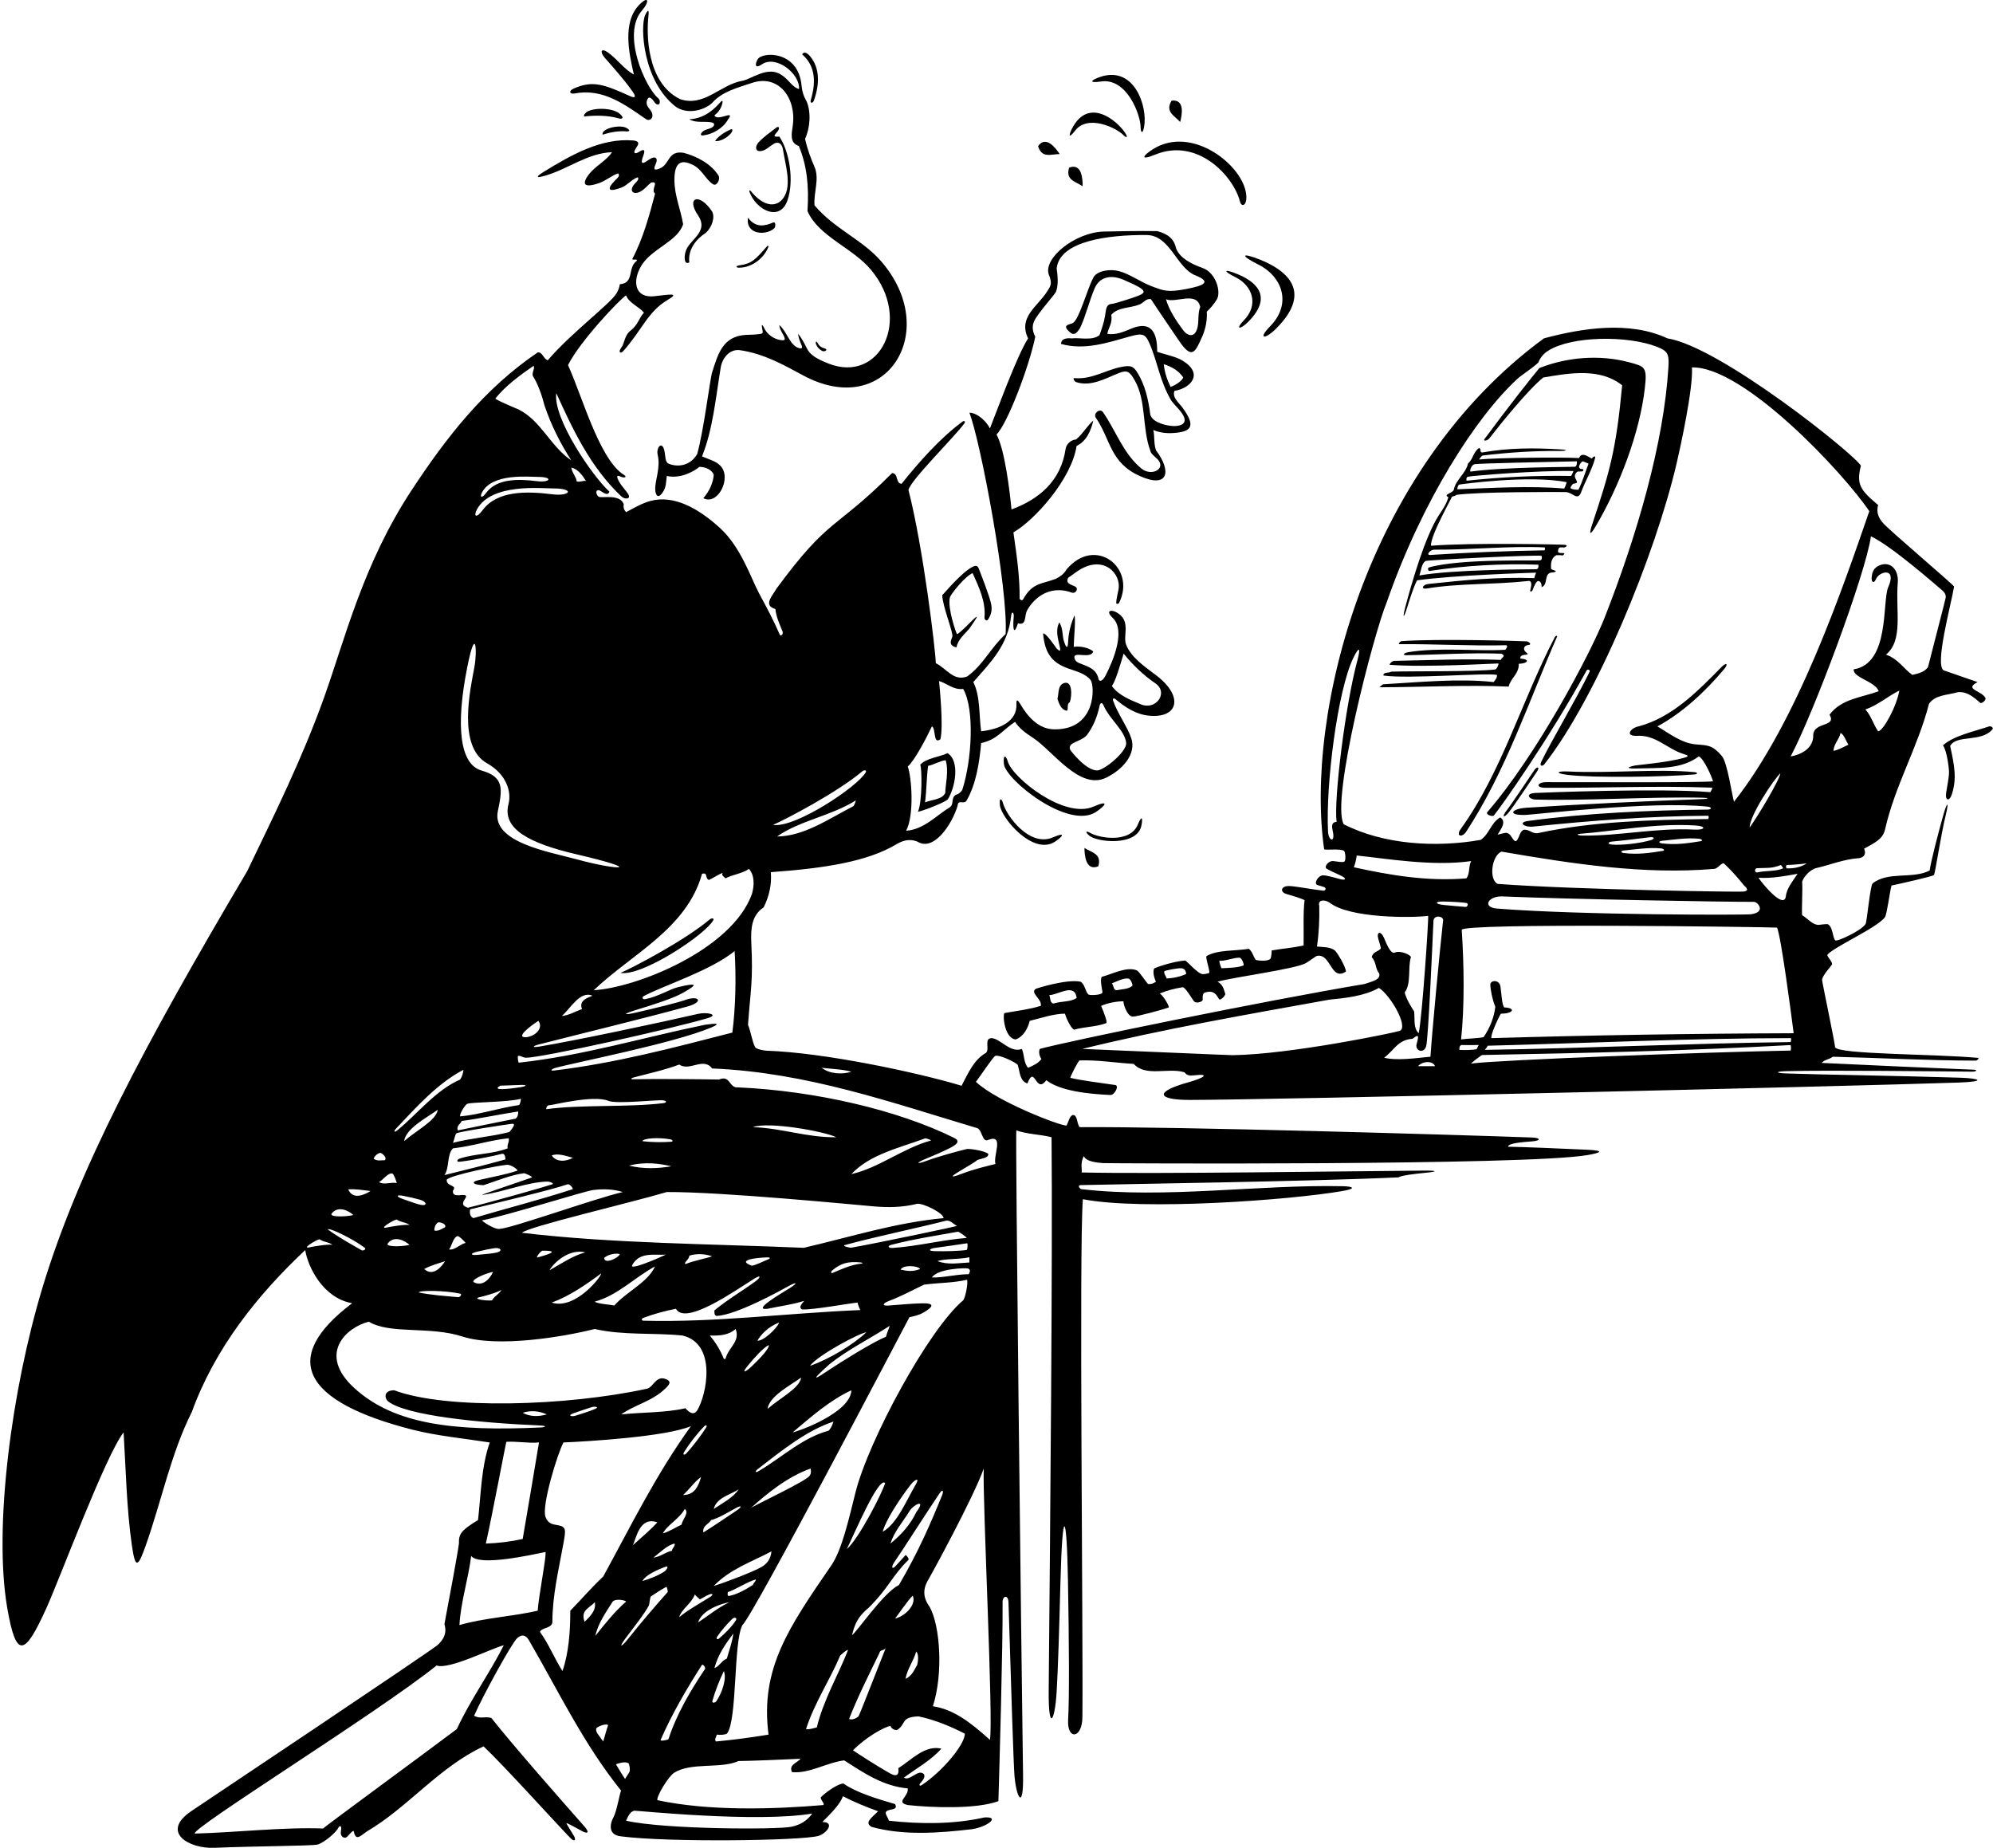 <?xml version="1.0" encoding="UTF-8"?>
<svg xmlns="http://www.w3.org/2000/svg" xmlns:xlink="http://www.w3.org/1999/xlink" width="522pt" height="484pt" viewBox="0 0 522 484" version="1.1">
<g id="surface1">
<path style=" stroke:none;fill-rule:nonzero;fill:rgb(0%,0%,0%);fill-opacity:1;" d="M 150.41 24.492 C 157.941 23.051 163.531 27.309 169.27 31.254 C 169.965 31.73 171.242 31.176 170.793 29.648 C 170.473 28.559 168.859 27.809 169.523 26.109 C 170.121 24.746 171.062 26.281 171.574 26.965 C 172.75 28.199 173.281 26.434 172.344 25.684 C 168.961 22.723 162.781 8.98 168.129 2.773 C 170.219 0.344 169.879 -1.246 167.441 1.246 C 162.953 5.844 164.746 13.953 166.023 19.535 C 163.395 18.066 161.676 15.473 159.215 13.73 C 157.426 12.461 157.031 13.559 158.406 15.141 C 161.004 18.113 163.641 21.027 165.793 24.148 C 166.855 25.691 165.949 25.59 165.172 25.238 C 158.203 22.098 155.258 20.969 150.254 23.199 C 148.781 23.855 149.297 24.703 150.41 24.492 "/>
<path style=" stroke:none;fill-rule:nonzero;fill:rgb(0%,0%,0%);fill-opacity:1;" d="M 177.039 27.988 C 180.031 30.039 184.344 28.953 186.52 26.965 C 189.039 24.023 193.172 22.977 196.977 21.707 C 203.996 19.363 208.652 25.789 207.637 32.891 C 207.324 35.098 206.789 37.422 209.234 38.238 C 211.328 43.355 211.926 48.609 211.492 55.281 C 214.41 61.957 223.309 64.855 228.176 70.719 C 239.008 83.77 230.34 100.516 216.984 95.211 C 213.812 93.949 212.109 92.938 211.254 91.09 C 210.699 89.891 209.766 88.285 209.066 87.43 C 209.066 88.379 209.551 89.438 209.965 90.477 C 210.184 91.023 210.113 91.383 209.328 91.184 C 206.871 90.559 206.18 86.883 204.113 85.121 C 204.176 86.273 205.008 87.285 205.387 88.184 C 205.82 89.223 205.27 89.188 204.359 89.051 C 202.656 88.797 200.961 87.527 200.27 86.148 C 199.305 84.215 199.508 85.461 199.715 86.508 C 199.902 87.473 199.645 87.391 198.207 87.566 C 197.316 87.676 196.391 87.66 195.477 87.703 C 189.203 87.996 188.039 92.859 186.535 97.461 C 185.965 99.203 184.289 113.066 182.594 118.941 C 180.68 122.199 177.242 122.352 175.098 121.43 C 174.191 121.039 174.305 119.504 174.055 118.242 C 173.434 115.137 171.812 117.305 172.254 119.09 C 173.086 122.504 171.5 125.859 171.617 128.223 C 171.695 129.812 172.445 130.973 173.883 128.438 C 174.457 127.422 174.465 126.086 174.648 124.66 C 178.246 125.445 181.727 123.492 183.188 122.27 C 184.93 122.289 186.395 123.059 186.945 124.32 C 186.777 126.371 185.922 128.504 184.215 130.469 C 187.961 132.484 191.664 125.316 188.781 122.078 C 187.609 120.766 185.605 120.289 183.871 119.539 C 186.691 112.535 187.461 104.254 188.742 96.395 C 189.129 93.801 191.055 91.41 193.695 91.699 C 200.02 92.594 205.137 95.508 210.363 98.324 C 232.285 110.133 246.719 86.441 230.602 68.227 C 225.688 62.672 218.562 59.961 213.336 53.781 C 213.078 50.277 214.695 46.891 213.336 43.703 C 212.312 41.398 211.371 38.75 210.859 36.359 C 212.141 33.625 212.52 29.469 211.238 26.48 C 210.441 25.137 210.07 23.859 209.938 22.395 C 209.086 13.133 199.512 13.48 198.398 15.594 C 197.828 16.672 197.52 18.211 199.594 16.824 C 203.301 14.352 209.559 19.336 209.281 23.312 C 207.488 22.883 206.504 20.676 204.539 19.535 C 201.039 17.23 196.738 20.754 194.461 21.156 C 188.742 22.098 184.387 28.16 178.066 25.941 C 169.355 21.586 169.297 8.859 169.84 4.195 C 170.043 2.469 169.691 2.414 168.969 3.98 C 167.668 6.82 168.25 21.203 177.039 27.988 "/>
<path style=" stroke:none;fill-rule:nonzero;fill:rgb(0%,0%,0%);fill-opacity:1;" d="M 212.355 26.223 C 212.098 27.117 212.891 27.113 213.18 26.309 C 215.055 21.043 214.316 17.012 211.883 14.41 C 211.371 13.926 210.602 13.387 210.09 14.242 C 214.516 17.996 213.109 23.617 212.355 26.223 "/>
<path style=" stroke:none;fill-rule:nonzero;fill:rgb(0%,0%,0%);fill-opacity:1;" d="M 186.465 33.387 C 185.734 33.82 184.586 33.895 183.996 34.496 C 183.449 35.055 183.324 35.566 184.238 35.457 C 186.656 35.156 189.363 33.605 190.617 31.406 C 191.867 29.727 190.848 30.121 189.582 30.477 C 188.594 30.75 187.453 30.996 187.117 30.211 C 188.27 29.344 188.938 28.297 189.219 26.914 C 189.379 26.137 188.938 26.488 188.832 26.602 C 187.633 27.895 185.051 31.016 180.543 31.234 C 182.195 32.289 184.516 31.684 186.387 32.051 C 187.402 32.25 187.102 33.008 186.465 33.387 "/>
<path style=" stroke:none;fill-rule:nonzero;fill:rgb(0%,0%,0%);fill-opacity:1;" d="M 162.238 29.734 C 160.078 27.902 152.945 28.074 152.945 30.512 C 156 30.18 159.137 30.168 162.121 31.02 C 162.758 31.199 163.801 31.062 162.238 29.734 "/>
<path style=" stroke:none;fill-rule:nonzero;fill:rgb(0%,0%,0%);fill-opacity:1;" d="M 196.648 50.035 C 196.383 49.703 196.16 49.891 196.324 50.32 C 198.102 55.062 204.254 58.152 206.234 52.523 C 208.082 47.277 206.711 39.512 204.113 35.762 C 201.969 35.988 203.105 35.207 203.703 34.355 C 204.383 33.391 203.898 32.949 203.25 33.477 C 201.754 34.688 200.211 35.641 198.715 37.254 C 197.559 38.496 197.828 40.215 200.07 39.352 C 200.859 39.047 201.762 38.207 202.609 37.699 C 204.09 36.809 204.887 37.965 205.059 39.094 C 205.629 42.93 207.426 48.289 205.355 51.594 C 203.527 54.508 200.02 54.23 196.648 50.035 "/>
<path style=" stroke:none;fill-rule:nonzero;fill:rgb(0%,0%,0%);fill-opacity:1;" d="M 191.387 33.883 C 189.852 34.566 188.059 35.676 187.289 36.957 C 188.656 37.043 190.105 36.273 191.219 35.164 C 191.887 34.496 192.102 33.633 191.387 33.883 "/>
<path style=" stroke:none;fill-rule:nonzero;fill:rgb(0%,0%,0%);fill-opacity:1;" d="M 180.543 68.727 C 180.113 65.223 182.508 62.492 184.898 60.953 C 186.52 59.418 187.309 56.922 186.52 55.402 C 183.098 50.27 179.617 51.758 182.848 56.43 C 185.836 60.953 180.285 62.746 179.52 66.078 C 179.262 66.934 179.004 69.492 180.543 68.727 "/>
<path style=" stroke:none;fill-rule:nonzero;fill:rgb(0%,0%,0%);fill-opacity:1;" d="M 202.801 59.785 C 203.152 59.465 203.262 57.949 202.461 58.289 C 200.398 59.164 197.996 59.805 195.914 57.027 C 195.223 61.41 200.551 61.836 202.801 59.785 "/>
<path style=" stroke:none;fill-rule:nonzero;fill:rgb(0%,0%,0%);fill-opacity:1;" d="M 193.547 70.105 C 197.289 70.125 200.348 67.18 201.254 64.641 C 201.348 64.371 201.105 64.27 200.934 64.465 C 197.816 68.031 196.883 69.051 193.695 69.492 C 192.633 69.641 192.641 70.098 193.547 70.105 "/>
<path style=" stroke:none;fill-rule:nonzero;fill:rgb(0%,0%,0%);fill-opacity:1;" d="M 329.512 69.254 C 335.977 72.461 338.395 79.633 332.645 85.484 C 329.422 88.758 331.199 89.086 334.234 86.059 C 344.473 75.855 336.004 70.438 330.184 68.07 C 325.141 66.02 324.711 66.871 329.512 69.254 "/>
<path style=" stroke:none;fill-rule:nonzero;fill:rgb(0%,0%,0%);fill-opacity:1;" d="M 326.867 84.344 C 334.031 77.203 328.105 73.41 324.027 71.754 C 320.5 70.316 320.199 70.914 323.559 72.582 C 328.086 74.828 329.777 79.848 325.75 83.941 C 323.496 86.234 324.738 86.465 326.867 84.344 "/>
<path style=" stroke:none;fill-rule:nonzero;fill:rgb(0%,0%,0%);fill-opacity:1;" d="M 215.359 91.922 C 216.027 92.242 217.09 91.535 215.914 91.223 C 215.129 91.012 214.598 90.656 214.203 89.922 C 213.754 89.082 213.562 89.645 213.691 90.023 C 213.984 90.879 214.648 91.578 215.359 91.922 "/>
<path style=" stroke:none;fill-rule:nonzero;fill:rgb(0%,0%,0%);fill-opacity:1;" d="M 258.797 162.246 C 259.707 160.871 259.852 159.59 259.625 158.336 C 259.246 156.246 256.641 149.629 256.371 148.949 C 256.102 148.273 255.734 148.004 254.926 148.367 C 251.93 149.695 246.898 155.918 246.789 155.863 C 246.871 158.852 249.777 165.828 249.43 166.742 C 248.973 167.949 248.445 169 250.484 169.582 C 250.996 167.363 252.449 166.336 253.898 164.629 C 257.457 159.578 255.426 161.738 253.27 163.855 C 252.215 164.891 251.133 165.914 250.656 166.082 C 250.484 165.996 248.113 159.234 248.785 156.492 C 249.012 155.578 252.875 150.797 254.754 150.109 C 256.34 153.645 258.23 157.602 257.855 161.621 C 257.789 162.367 258.449 162.77 258.797 162.246 "/>
<path style=" stroke:none;fill-rule:nonzero;fill:rgb(0%,0%,0%);fill-opacity:1;" d="M 518.055 277.059 C 506.523 276.008 481.539 276.176 480.637 274.281 C 480.637 273.258 477.195 257.047 477.234 256.617 C 477.355 255.316 479.891 252.793 479.859 252.504 C 479.773 251.637 478.844 250.945 478.586 250.113 C 480.066 248.102 491.684 243 493.691 240.227 C 494.211 239.512 494.898 233.973 495.41 231.926 C 497.613 231.461 506.184 229.539 506.523 229.18 C 506.859 228.82 508.301 218.852 509.629 213.465 C 510.531 209.805 509.992 209.809 508.934 213.637 C 507.418 219.129 505.805 225.328 505.402 227.996 C 500.918 230.312 494.605 228.117 490.465 231.367 C 489.871 231.828 488.957 241.352 488.66 241.926 C 487.773 243.652 481.078 246.734 480.68 246.285 C 479.953 245.48 480.137 243.031 478.84 242.102 C 478.551 241.898 476.848 242.191 476.441 242.219 C 474.781 242.328 473.449 240.52 472.012 239.695 C 471.84 238.758 472.184 232.777 472.012 230.898 C 472.523 229.449 474.062 227.91 475.512 227.398 C 479.355 226.543 482.855 225.008 486.957 224.75 C 488.48 224.488 488.75 223.383 488.238 222.273 C 490.457 220.992 493.105 219.969 493.703 217.32 C 496.352 205.621 502.242 195.887 505.23 184.355 C 506.77 181.965 510.184 182.051 512.832 181.281 C 515.32 181.074 517.078 182.711 518.656 184.066 C 519.027 184.391 520.316 183.328 520.004 182.766 C 518.934 180.832 514.316 180.555 517.957 178.637 C 517.273 178.379 511.211 176.328 509.074 175.562 C 506.684 174.195 510.953 158.652 511.809 153.613 C 511.125 152.672 494.969 139.012 493.18 136.969 C 492.031 135.652 491.375 134.168 491.91 132.262 C 487.156 128.293 486.184 126.809 487.395 121.984 C 485.98 119.18 450.715 90.871 436.742 88.621 C 426.836 84.012 414.535 85.891 404.375 88.621 C 357.473 123.004 341.797 187.324 346.816 222.445 C 347.586 222.699 351.02 222.211 352.012 222.836 C 352.363 223.055 352.609 225.391 352.07 225.676 C 351.629 225.906 350.387 225.664 349.188 225.52 C 347.984 225.379 346.754 226.969 347.414 227.465 C 347.973 227.887 349.586 228.574 351.133 229.297 C 352.852 230.098 352.547 230.703 350.785 230.191 C 349.02 229.68 347.172 229.227 346.547 229.242 C 345.184 229.281 343.973 231.48 345.109 231.809 C 345.672 231.973 346.289 232.133 346.836 232.34 C 347.434 232.57 347.246 233.324 346.527 233.254 C 343.934 233.004 339.562 232.133 337.773 232.059 C 335.488 231.957 335.117 233.617 336.945 234.145 C 338.957 234.727 341.02 235.363 341.691 235.766 C 341.266 239.098 341.52 243.711 341.434 247.637 C 338.027 248.328 335.969 248.414 333.066 248.926 C 333.09 249.461 332.953 250.852 332.719 251.117 C 332.02 251.914 328.996 251.566 328.844 251.332 C 328.211 250.363 327.98 249.18 327.09 248.492 C 323.785 249.078 318.773 248.719 316.031 250.395 C 315.586 250.672 317.137 254.711 316.652 254.855 C 315.969 255.062 315.258 255.152 314.992 255.133 C 313.629 255.023 310.797 251.539 310.371 251.566 C 307.184 251.785 302.352 253.477 302.266 253.699 C 301.836 254.785 302.402 256.285 302.75 257.117 C 302.152 257.543 301.469 257.801 300.699 257.715 C 300.016 257.031 298.371 254.391 297.738 254.133 C 295.07 253.062 291.266 255.145 288.574 255.836 C 287.977 256.605 288.855 259.738 288.738 259.977 C 288.387 260.688 285.328 260.707 285.078 260.465 C 284.172 259.586 284.227 257.852 283.023 257.117 C 279.434 256.348 271.441 258.855 271.23 259.012 C 269.754 260.113 272.977 261.645 272.602 263.438 C 269.527 264.375 266.691 264.691 263.125 265.316 C 262.527 265.57 263.039 271.977 266.027 272.234 C 268.16 271.465 269.273 269.16 269.699 267.363 C 272.773 266.598 276.105 265.484 278.922 265.484 C 279.512 267.441 280.902 269.801 281.402 269.66 C 284.074 268.898 287.105 268.945 289.719 267.977 C 290.176 267.809 289.125 265.168 288.402 263.438 C 290.195 262.668 292.414 262.242 294.297 262.242 C 294.039 262.41 295.125 266.281 296.738 266.258 C 297.801 266.246 304.727 264.391 306.094 263.859 C 306.41 263.734 304.801 260.875 303.773 260.191 C 305.652 259.422 307.617 258.91 309.664 258.57 C 310.352 258.312 312.102 261.465 312.711 262.215 C 313.316 262.969 315.047 262.355 315.012 261.809 C 314.957 260.984 314.977 260.141 315.645 259.938 C 318.805 258.91 318.988 262.094 319.598 261.785 C 320.211 261.477 320.727 260.965 320.938 260.363 C 320.512 258.996 320.258 257.801 318.891 257.117 C 322.988 255.922 339.023 253.848 341.98 252.273 C 342.695 251.895 344.633 250.406 344.949 250.348 C 346.043 250.145 346.801 250.648 347.434 251.395 C 348.938 253.168 349.715 256.297 352.535 254.469 C 352.367 252.848 350.051 249.27 349.633 248.938 C 348.379 247.941 346.539 248.086 344.938 247.895 C 345.449 244.477 345.621 240.637 345.535 237.219 C 345.105 235.598 346.922 235.551 348.184 236.363 C 353.391 240.551 369.922 240.414 374.059 239.867 C 374.23 240.379 372.52 266.172 371.582 270.609 C 370.129 269.16 370.629 267.207 370.387 264.891 C 369.359 263.352 368.336 261.559 367.91 259.938 C 369.703 257.543 368.68 253.445 369.531 250.711 C 369.703 250.199 366.715 248.746 365.262 249.516 C 364.133 249.828 363.086 246.996 362.48 245.613 C 361.598 243.605 360.445 244.121 361.02 245.953 C 361.426 247.246 361.746 248.352 361.637 248.465 C 360.852 249.285 359.539 249.305 359.285 250.711 C 360.48 251.906 360.223 253.785 361.164 254.812 C 361.941 256.637 359.039 257.098 357.406 257.715 C 331.359 262.07 279.383 272.75 272.348 274.711 C 271.922 275.562 272.348 276.844 272.773 277.355 C 271.922 278.469 270.766 279.02 269.273 279.66 C 268.078 278.297 268.332 276.332 267.648 274.711 C 264.66 275.906 262.023 272 259.707 271.891 C 257.656 271.977 259.281 274.711 258.258 275.734 C 255.098 277.527 253.645 280.945 251.852 284.359 C 240.52 280.945 216.047 275.684 200.793 275.184 C 200.137 275.164 198.051 274.789 197.762 274.238 C 197.02 272.816 196.625 270.047 195.914 268.391 C 196.586 259.172 197.273 256.977 196.781 246.879 C 196.602 243.148 196.906 239.672 200.012 237.645 C 201.527 234.57 202.148 231.582 201.891 228.422 C 216.203 227.41 227.219 225.605 234.703 221.164 C 236.352 220.188 238.094 219.574 240.234 220.395 C 244.516 223.145 249.289 216.039 250.824 211.004 C 250.91 209.293 252.449 210.746 253.133 209.719 C 255.695 205.363 256.547 199.473 256.977 194.605 C 261.16 193.75 262.695 191.102 265.855 189.055 C 266.871 190.641 268.598 191.992 270.359 193.105 C 275.691 196.477 282.703 207.133 289.77 203.656 C 294.078 201.539 297.672 197.48 296.301 193.359 C 295.281 190.297 292.766 187.02 291.52 183.449 C 291.34 182.934 291.777 182.797 292.059 183.031 C 294.836 185.371 297.715 187.199 301.199 187.465 C 308.688 188.035 309.973 182.344 302.926 176.945 C 299.91 174.637 296.215 172.23 294.922 168.754 C 294.148 166.672 295.891 163.336 293.496 161.148 C 291.441 159.273 289.211 159.75 291.402 161.793 C 294.844 165.008 291.73 172.73 289.578 176.906 C 288.672 178.672 287.871 178.438 287.762 177.93 C 287.152 175.109 285.023 174.621 282.684 173.672 C 282.066 173.418 281.562 173.062 281.398 172.23 C 281.156 170.473 285.668 172.742 286.352 170.605 C 285.07 169.582 282.852 169.156 281.23 169.41 C 281.23 167.531 281.824 161.812 281.398 161.215 C 280.633 163.051 279.867 165.438 279.777 167.883 C 279.684 170.562 279.062 169.141 278.723 168.133 C 278.137 166.402 278.516 164.773 277.473 163.008 C 276.324 165.066 277.16 167.402 277.594 169.461 C 277.871 170.773 277.488 170.535 276.789 169.891 C 276.688 169.797 273.945 165.633 273.199 165.91 C 273.68 171.633 275.996 173.695 279.777 175.07 C 281.922 175.848 284.234 176.371 285.648 178.102 C 286.703 179.391 287.348 191.086 276.203 191.02 C 272.16 190.996 269.277 187.941 267.109 184.195 C 266.832 183.723 266.137 182.762 266.223 184.277 C 266.492 188.895 261.988 190.953 256.977 191.531 C 256.379 187.262 256.805 182.395 254.926 178.637 C 259.652 173.258 264.035 168.91 264.832 161.32 C 264.984 159.879 265.641 160.375 265.508 161.633 C 265.309 163.531 265.281 167.223 266.625 163.262 C 268.992 163.891 268.184 161.395 269.047 159.805 C 270.305 157.5 274.23 152.848 280.801 155.234 C 281.387 155.449 282.273 154.77 281.996 154.02 C 281.664 153.117 278.754 153.293 279.777 151.309 C 280.699 150.73 281.66 149.922 282.711 149.273 C 289.195 145.27 293.684 150.367 292.969 154.32 C 292.742 155.578 292.379 156.871 292.355 157.883 C 292.344 158.27 292.945 158.219 293.133 157.844 C 297.645 148.652 286.848 140.246 279.363 149.117 C 278.641 150.375 277.668 150.996 276.598 151.574 C 272.855 153.02 270.457 152.523 268 156.918 C 267.812 157.254 267.566 157.371 267.051 156.859 C 267.137 151.137 266.285 145.414 265.43 139.438 C 271.188 136.09 280.691 125.332 281.973 116.793 C 284.535 115.598 285.766 112.754 286.352 110.145 C 284.816 111.426 283.535 113.73 281.824 115.098 C 280.449 115.199 279.266 116.398 279.102 117.547 C 277.902 125.938 272.164 130.75 264.934 133.426 C 264.508 128.984 263.188 117.766 261.008 113.777 C 263.805 111.105 269.527 96.141 271.152 88.195 C 270.32 86.594 270.355 85.32 270.82 84.211 C 271.691 82.125 276.34 77.16 276.633 76.285 C 277.254 74.445 277.02 72.195 276.762 70.301 C 277.543 63.008 290.57 61.488 300.273 61.551 C 306.539 61.594 308.098 70.125 313.102 72.125 C 317.441 73.863 315.348 74.82 310.555 75.719 C 305.879 76.594 304.848 76.203 301.496 74.91 C 298.609 73.793 295.953 71.773 293.051 71 C 290.84 70.41 287.336 70.828 286.348 72.734 C 284.676 75.957 282.711 83.453 281.07 84.551 C 280.559 84.977 277.984 84.953 279.945 86.746 C 281.23 88.109 281.945 87.352 282.852 85.977 C 284.395 82.754 285.246 78.953 286.68 75.57 C 288.062 72.312 291.195 71.941 294.324 73.297 C 301.707 76.496 300.598 76.719 294.98 78.539 C 293.203 79.117 291.59 79.566 291.254 79.586 C 289.672 79.664 289.695 81.039 289.438 82.688 C 289.156 84.457 288.566 86.113 287.977 87.77 C 286.098 89.309 282.68 88.367 280.801 88.621 C 279.777 88.543 277.984 88.453 277.898 90.074 C 284.043 91.82 290.133 89.738 295.887 88.129 C 299.215 87.199 299.977 87.41 301.07 89.934 C 303.23 94.906 303.824 100.055 306.848 105.02 C 307.73 106.18 308.758 107.055 309.535 108.172 C 312.312 112.172 306.633 112.219 303.145 110.535 C 302.359 110.156 301.684 109.613 301.297 108.691 C 300.797 104.617 299.879 100.84 297.984 97.715 C 296.84 95.812 296.09 95.602 293.398 96.164 C 289.559 96.969 285.953 99.375 281.57 99.043 C 280.754 98.859 281.438 99.93 281.824 100.066 C 285.754 101.352 289.5 99.117 293.066 97.699 C 295.32 96.805 295.922 97.395 297.199 99.613 C 300.273 104.945 299.105 112.152 301.285 118.039 C 301.371 118.848 302.684 119.73 303.25 120.352 C 305.488 122.797 301.578 124.859 298.973 122.723 C 294.203 118.812 292.34 112.926 288.887 107.941 C 288.098 106.805 286.242 108.27 287.027 109.422 C 290.965 115.199 290.703 121.16 298.562 124.684 C 306.094 128.062 306.871 123.316 302.785 117.953 C 302.16 116.32 302.449 114.156 302.066 112.621 C 303.539 113.262 305.395 113.52 307.062 113.426 C 312.312 113.137 313.129 111.535 309.836 106.922 C 308.773 105.441 306.934 104.109 307.617 102.371 C 311.875 101.699 315.359 97.883 309.758 94.469 C 307.855 93.312 305.34 92.934 303.09 92.125 C 303.09 89.004 302.637 83.453 296.34 86.055 C 294.324 86.883 292.332 87.805 290.023 87.43 C 290.281 85.891 291.477 84.523 291.051 82.477 C 292.758 80.426 296.09 80.684 298.223 79.828 C 299.504 79.484 300.102 78.035 301.469 78.375 C 303.348 81.277 308.219 88.383 308.688 89.086 C 312.234 94.395 313.059 92.219 314.879 88.148 C 315.793 86.109 316.23 83.699 316.07 81.621 C 317.008 80.789 317.945 79.668 318.711 78.422 C 319.871 76.516 318.527 71.441 314.969 70.18 C 312.191 69.195 309.004 67.633 308.043 65.055 C 307.539 62.715 306.078 61.297 303.09 60.527 C 299.133 60.441 289.988 60.605 288.91 60.648 C 281.508 60.965 273.387 67.523 274.652 71.773 C 275.727 74.359 275.156 74.934 274.195 76.434 C 271.707 80.332 266.609 83.082 269.273 88.621 C 266.234 93.41 261.074 107.754 259.281 112.195 C 257.672 109.266 255.098 108.008 253.898 108.094 C 256.805 115.438 264.148 154.551 263.379 166.082 C 259.281 169.84 257.656 174.023 253.305 177.184 C 249.715 178.465 248.094 175.219 245.105 173.684 C 245.02 170.352 241.836 143.492 237.945 128.344 C 238.402 125.836 249.891 114.57 252.57 110.91 C 252.945 110.398 252.578 110.066 252.094 110.422 C 246.195 114.746 240.477 121.266 236.137 126.711 C 234.516 126.629 235.367 123.98 233.66 123.895 C 218.457 139.098 217.352 135.16 203.344 154.211 C 202.344 156.004 199.758 158.566 203.09 159.504 C 203.277 161.527 204.164 163.406 204.965 165.387 C 205.242 166.086 204.484 166.789 204.238 166.219 C 202.621 162.488 200.816 159.109 198.816 155.406 C 196.672 151.371 194.074 143.328 188.613 138.324 C 182.98 133.16 176.531 129.535 170.344 131.203 C 168.137 131.797 165.961 133.086 163.977 134.141 C 163.461 133.543 163.207 132.945 163.379 132.094 C 162.43 129.234 157.441 130.566 156.809 130.094 C 156.012 129.492 155.965 128.242 156.809 128.371 C 157.523 128.477 159.094 130.281 159.617 128.762 C 155.223 124.781 144.809 109.641 145.699 102.973 C 150.094 112.602 154.57 122.234 162.684 129.965 C 163.715 130.941 165.301 130.676 164.559 129.457 C 163.906 128.383 162.723 127.281 162 125.859 C 161.379 124.645 161.641 124.391 162.434 124.773 C 163.664 125.363 164.582 124.922 162.949 124.062 C 156.719 119.449 152.445 103.652 148.773 95.629 C 151.844 89.453 162.156 78.562 163.977 77.352 C 164.742 79.398 167.305 80.254 168.672 81.879 C 167.305 83.328 167.145 85.062 165.172 86.574 C 163.457 87.918 163.68 89.863 162.637 91.195 C 161.934 92.09 162.422 92.871 163.266 91.926 C 168.145 86.445 169.684 81.602 174.844 78.566 C 178.164 76.613 175.539 77.109 171.363 77.582 C 166.324 78.148 165.512 73.742 167.93 69.66 C 170.633 65.105 177.426 63.293 178.922 58.734 C 178.289 54.895 176.688 51.285 176.641 47.328 C 176.574 41.824 178.926 41.91 181.566 43.23 C 183.852 44.367 184.84 47.039 186.754 48.254 C 187.75 48.883 188.781 46.891 188.148 45.918 C 186.145 42.828 182.496 40.945 179.09 40.031 C 174.797 39.312 175.504 43.105 172.77 44.129 C 170.828 44.953 171.359 43.828 171.824 42.746 C 172.391 41.41 171.598 40.727 170.113 41.727 C 168.59 42.75 167.457 43.559 168.52 40.688 C 169.172 38.926 168.332 39.133 167.496 39.711 C 166.906 40.121 165.156 40.832 166.91 38.258 C 167.578 37.277 166.898 36.879 165.793 36.785 C 157.465 36.098 149.582 40.598 142.453 44.977 C 140.129 46.402 140.379 46.734 143.035 45.938 C 148.828 44.207 154.016 40.078 160.301 39.859 C 158.996 41.848 156.473 43.203 154.828 44.98 C 153.414 46.512 151.133 49.926 156.926 47.953 C 158.637 47.371 160.355 45.867 161.926 45.41 C 162.473 46.105 161.719 46.602 161.125 47.211 C 158.438 49.98 159.816 50.281 162.863 49.086 C 164.273 48.531 165.566 46.895 167.051 46.438 C 167.434 46.949 166.855 47.48 166.289 48.078 C 164.59 49.879 165.789 51.301 167.902 50.078 C 168.863 49.523 169.707 48.445 170.551 47.805 C 172.855 47.375 170.293 49.68 171.574 50.707 C 170.121 56.344 168.352 62.68 165.617 67.801 C 165.617 68.316 166.965 67.613 166.793 68.297 C 164.23 70.176 166.281 74.105 162.352 74.445 C 162.211 75.363 161.883 76.168 161.434 76.895 C 159.695 79.691 149.461 87.324 143.48 94.344 C 142.367 94.09 142.113 92.125 140.832 92.297 C 126.656 101.945 116.836 114.672 107.781 128.422 C 95.016 147.848 90.352 167.449 84.781 182.953 C 79.16 198.609 71.922 213.246 64.738 228.168 C 37.316 274.555 20.402 306.574 11.113 337.273 C 2.996 364.113 -1.703 400.113 1.887 421.07 C 4.25 434.852 6.543 433.516 12.117 421.254 C 15.633 413.531 27.59 381.289 32.375 375.141 C 32.949 384.66 33.16 395.219 34.551 404.805 C 35.441 410.93 36.109 410.609 38.184 404.738 C 42.34 392.98 44.797 380.617 50.223 369.844 C 56.285 353.105 67.473 339.102 79.941 327.402 C 80.633 331.781 84.57 339.961 92.238 341.32 C 73.102 355.758 79.418 367.16 108.051 374.441 C 114.527 376.086 121.438 376.723 128.277 377.785 C 126.059 384.105 125.973 391.281 125.203 398.113 C 120.723 400.805 120.121 401.844 120.207 404.23 C 119.887 406.816 117.602 419.035 116.406 425.355 C 117.133 427.832 116.109 429.434 114.668 430.797 C 113.227 432.164 51.508 473.395 50.16 474.301 C 41.906 479.848 49.496 484.246 56.191 483.949 C 66.258 483.504 81.797 483.473 83.195 483.09 C 84.781 482.656 88.168 479.918 88.738 478.473 C 89.465 477.875 89.438 478.758 89.27 479.855 C 89.102 480.949 90.234 481.824 91.043 480.934 C 91.848 480.039 92.582 479.199 92.664 479.668 C 93.18 482.145 94.191 481.039 96.082 479.668 C 106.758 473.434 115.039 462.762 126.656 457.379 C 132.309 462.758 144.652 476.469 149.375 481.367 C 150.5 482.535 150.922 481.859 150.355 480.887 C 149.535 479.48 148.445 477.902 148.348 477.449 C 148.816 477.578 150.684 478.605 152.379 479.531 C 154.074 480.457 154.418 479.887 153.027 478.305 C 147.641 472.199 134.473 457.281 128.703 449.949 C 127.082 449.438 125.715 450.293 124.18 449.352 C 126.57 443.887 134.039 430.371 135.41 429.09 C 136.586 427.992 137.66 428.086 138.527 429.578 C 146.449 443.223 152.848 456.75 162.691 468.992 C 162.352 469.336 161.613 474.277 160.613 476.082 C 159.746 477.652 159.215 480.648 162.691 480.949 C 174.992 482.574 210.113 482.098 214.395 480.82 C 216.547 480.18 218.777 477.191 215.387 477.191 C 217.508 475.07 220.066 472.539 220.766 470.445 C 223.754 471.984 226.914 473.266 229.988 474.375 C 228.066 476.293 226.41 477.352 228.281 478.473 C 236.648 480.777 245.789 480.098 254.586 479.07 C 258.594 478.473 262.117 475.723 257.828 475.996 C 249.887 477.789 241.176 477.789 232.809 476.852 C 232.637 475.996 231.527 474.887 232.211 474.375 C 232.891 473.691 235.367 474.203 234.43 472.496 C 229.816 471.129 224.34 469.52 220.891 467.109 C 218.84 467.277 214.957 470.543 214.969 470.805 C 215 471.598 216.09 472.367 215.641 472.75 C 202.66 473.863 185.664 474.375 172.172 471.469 C 171.918 470.445 175.074 465.25 176.551 464.309 C 181.031 461.453 188.684 463.344 193.438 461.223 C 195.742 461.223 206.59 460.797 209.664 460.625 C 208.809 461.734 206.504 462.16 207.441 464.125 C 212.055 464.555 216.41 461.648 221.105 461.051 C 226.316 464.383 231.27 467.797 237.762 468.395 C 238.016 470.617 234.43 471.996 237.762 472.75 C 243.922 473.418 255.645 473.891 261.5 471.727 C 261.758 462.93 262.684 431.121 262.594 419.609 C 262.582 417.895 264.074 417.605 264.137 419.613 C 264.855 442.906 265.477 462.426 265.711 465.109 C 266.219 470.949 268.086 474.148 267.957 465.16 C 267.484 431.969 265.895 296.285 266.199 296.059 C 269.102 297.086 272.52 297.086 275.422 297.852 C 275.715 328.797 275.055 400.645 274.672 442.781 C 274.574 453.684 276.277 451.031 276.754 443.078 C 277.102 437.309 277.438 426.426 277.738 414.723 C 278.27 393.883 279.406 395.793 279.727 414.324 C 279.988 429.602 280.113 444.141 279.758 450.508 C 279.469 455.699 283.438 455.5 283.5 449.711 C 283.719 429.34 282.598 326.441 283.621 314.078 C 299.324 317.102 337.828 314.332 351.676 311.926 C 355.188 311.312 354.621 310.734 351.688 310.672 C 329.66 310.207 305.047 313.996 283.211 311.438 C 282.863 311.395 282.062 310.406 283.066 310.383 C 292.898 310.129 342.965 309.441 366.285 308.355 C 367.008 307.875 370.102 307.477 373.184 307.176 C 376.672 306.836 376.574 306.562 373.039 306.586 C 353.449 306.73 301.871 307.512 283.277 307.074 C 283.535 306.648 282.812 304.574 283.875 302.805 C 284.523 304.316 287.547 304.496 288.879 304.621 C 289.652 304.691 399.492 305.309 415.738 302.527 C 419.031 301.965 420.66 301.355 415.75 301.125 C 409.484 300.832 399.102 300.395 394.98 300.328 C 395.027 299.438 398.262 299.164 401.27 298.93 C 403.723 298.738 403.508 297.996 401.254 297.914 C 379.461 297.141 308.469 295.051 282.852 295.203 C 282.551 295.121 282.301 294.262 282.102 293.363 C 281.727 291.66 280.695 291.582 280.055 293.098 C 279.742 293.844 279.488 294.57 279.352 294.777 C 278.152 295.035 261.246 288.629 255.609 283.336 C 256.977 281.539 260.219 276.613 260.707 276.523 C 262.168 276.246 266.426 278.504 266.559 278.914 C 267.164 280.777 267.07 283.133 269.102 283.762 C 271.066 278.637 271.238 286.75 274.055 282.906 C 277.578 285.711 285.082 286.539 290.836 286.781 C 291.914 286.828 293.234 284.34 292.094 284.172 C 288.215 283.605 282.922 282.938 280.352 282.289 C 280.16 282.238 282.445 277.746 282.758 277.734 C 287.512 277.555 292.453 278.398 296.941 278.637 C 300.102 282.141 306.078 279.492 310.266 280.859 C 310.863 281.754 311.801 281.754 312.762 281.637 C 316.895 281.133 315.641 282.238 311.129 283.496 C 302.191 285.984 303.152 288.086 311.582 288.074 C 333.434 288.055 482.457 284.559 512.891 283.531 C 520.223 283.285 518.773 282.426 513.359 282.254 C 497.109 281.73 475.82 281.445 467.742 281.137 C 464.797 281.023 465.141 280.605 467.895 280.539 C 479.363 280.258 507.262 280.59 516.543 280.672 C 517.758 280.68 517.879 280.199 517.152 280.168 C 503.973 279.602 490.246 279.027 477.137 278.383 C 477.902 277.441 479.102 277.527 480.039 276.758 C 493.031 277.09 504.262 277.742 517.457 277.781 C 517.879 277.781 518.496 277.102 518.055 277.059 Z M 275.848 262.84 C 274.91 262.496 275.164 261.387 274.824 260.617 C 276.488 260.617 279.219 258.883 280.805 259.461 C 281.414 259.68 281.855 260.246 281.996 261.387 C 280.203 262.496 278.402 262.109 275.848 262.84 Z M 296.598 258.164 C 295.66 259.07 293.891 259.051 292.5 259.34 C 291.562 259.34 291.73 258.141 291.219 257.543 C 292.316 257.141 294.238 256.07 295.574 256.297 C 296.215 256.402 296.73 258.035 296.598 258.164 Z M 305.566 256.262 C 305.438 255.688 304.641 254.82 305.004 254.355 C 305.125 254.199 308.301 253.527 309.375 253.59 C 310.047 253.633 310.559 253.98 310.691 255.066 C 309.324 255.75 307.445 256.18 305.566 256.262 Z M 325.676 252.863 C 323.996 253.492 321.848 253.477 319.965 253.586 C 319.805 253.594 319.266 251.633 319.355 251.641 C 321.012 251.742 323.32 250.715 324.703 250.84 C 325.27 250.891 325.965 252.754 325.676 252.863 Z M 294.297 171.203 C 296.699 174.137 299.434 176.801 302.613 178.969 C 306.16 181.387 302.758 186.156 298.789 184.457 C 296.082 183.301 293.016 182.176 291.219 179.66 C 292.223 178.316 293.301 174.426 294.297 171.203 Z M 284.645 192.555 C 286.309 190.379 287.398 187.719 287.984 184.906 C 288.18 183.969 288.66 183.883 289.027 184.734 C 290.605 188.383 294.625 191.312 294.961 194.551 C 295.199 196.848 289.152 201.789 287.336 201.785 C 284.379 201.785 280.348 196.559 280.258 196.277 C 279.613 194.312 283.098 194.348 284.645 192.555 Z M 309.922 98.871 C 309.41 99.98 307.703 100.922 306.594 101.348 C 305.738 99.555 305.055 97.676 304.801 95.371 C 306.848 96.055 308.641 96.992 309.922 98.871 Z M 313.859 84.004 C 313.703 88.605 311.328 88.438 309.855 86.438 C 308.152 84.129 306.18 81.246 305.395 78.375 C 307.961 79.484 313.48 76.137 314.363 80.426 C 313.949 81.254 313.902 82.652 313.859 84.004 Z M 237.762 200.754 C 239.484 199.242 242.43 193.742 244.078 190.25 C 245.191 190.676 244.328 195.078 246.293 193.629 C 247.148 190.469 246.129 180.172 245.957 178.379 C 247.922 178.891 249.715 180.77 252.277 180.43 C 255.367 185.906 254.465 199.309 252.105 206.645 C 252.105 207.074 250.996 208.098 250.484 208.098 C 248.945 208.867 249.973 210.574 248.777 211.43 C 245.105 213.648 242.031 217.234 237.332 217.578 C 239.527 213.434 238.762 203.461 237.762 200.754 Z M 223.48 211.164 C 217.098 214.422 210.633 219.004 203.527 219.078 C 209.5 214.891 217.762 213.672 224.09 209.656 C 224.289 209.531 223.723 211.039 223.48 211.164 Z M 225.773 202.078 C 226.422 201.531 227.051 201.723 226.754 202.258 C 224.691 206.012 208.188 216.98 202.469 216.039 C 205.883 214.566 219.305 207.523 225.773 202.078 Z M 222.984 280.688 C 220.66 281.449 217.266 281.297 215.215 279.66 C 217.59 279.953 220.508 280.004 222.984 280.688 Z M 183.871 228.852 C 185.496 228.422 184.555 229.961 185.664 230.473 C 187.031 229.875 188.059 229.02 189.34 228.594 C 188.742 229.191 189.68 229.617 190.02 230.047 C 191.898 229.02 194.289 228.852 196.172 227.57 C 197.621 229.191 197.621 231.84 196.938 234.145 C 191.715 248.719 166.793 258.676 155.52 259.34 C 165.426 249.859 179.859 243.281 183.871 228.852 Z M 228.789 315.949 C 232.535 316.27 236.285 316.262 240.234 315.273 C 241.859 315.105 247.066 317.664 247.152 319.031 C 234.43 320.227 223.07 323.898 210.52 326.805 C 186.52 325.777 160.387 325.691 136.73 322.875 C 138.012 321.34 165.172 315.02 174.648 312.199 C 188.996 312.113 224.109 315.555 228.789 315.949 Z M 197.195 295.203 C 201.27 293.676 215.977 296.305 219.059 297.852 C 211.199 297.938 204.883 295.461 197.195 295.203 Z M 222.984 307.504 C 227.844 302.316 235.586 300.645 242.301 298.141 C 242.555 298.047 244.051 298.648 243.828 298.711 C 236.59 300.66 230.109 305.93 222.984 307.504 Z M 253.898 330.645 C 250.742 330.816 248.434 331.328 245.531 330.305 C 247.324 329.621 251.254 329.879 253.898 329.281 C 253.898 329.707 253.898 330.219 253.898 330.645 Z M 253.73 333.723 C 250.398 333.723 247.152 334.66 244.078 334.574 C 245.617 332.184 253.02 332.059 253.5 332.215 C 254.031 332.383 254.266 332.781 253.73 333.723 Z M 253.172 327.367 C 251.121 327.676 247.547 327.742 244.785 327.68 C 242.898 327.633 243.484 327.031 244.816 326.84 C 247.574 326.449 250.535 326.051 253.312 325.617 C 253.508 325.586 253.441 327.324 253.172 327.367 Z M 253.176 324.215 C 246.41 324.781 240.512 326.375 233.812 326.844 C 232.621 326.926 232.34 326.32 233.461 326.023 C 239.109 324.547 245.23 323.609 250.898 322.59 C 251.16 322.543 253.418 324.191 253.176 324.215 Z M 241.004 332.355 C 239.098 333.129 237.59 332.898 235.883 332.523 C 236.48 331.242 240.32 331.414 241.004 332.355 Z M 223.004 326.766 C 222.559 326.844 220.414 326.32 221.277 326.086 C 229.766 323.773 239.117 321.895 247.41 319.801 C 248.863 319.289 249.715 320.656 250.656 321.082 C 250.656 321.16 230.848 325.371 223.004 326.766 Z M 174.648 410.238 C 175.16 410.41 174.332 411.379 174.066 411.555 C 172.406 412.652 170.23 413.492 168.246 414.082 C 169.391 411.957 174.508 410.273 174.648 410.238 Z M 165.77 404.688 C 166.699 402.707 167.562 397.086 172.172 398.711 C 170.039 401.016 167.816 402.809 165.77 404.688 Z M 171.148 407.934 C 172.941 406.566 174.734 404.688 176.699 404.262 C 176.871 405.113 176.016 405.371 176.016 406.141 C 174.309 406.48 172.941 407.762 171.148 407.934 Z M 173.625 401.613 C 174.648 399.477 177.98 397.77 179.348 395.207 C 180.629 396.148 178.75 397.941 178.492 399.309 C 176.871 400.078 175.332 401.102 173.625 401.613 Z M 153.301 328 C 150.055 328.852 146.809 331.074 143.906 332.695 C 145.113 330.609 149.113 326.973 153.301 328 Z M 143.871 328.352 C 143.066 328.691 141.703 329.074 140.77 329.336 C 140.285 329.473 141.344 327.914 142.027 327.57 C 145.008 327.531 144.906 327.906 143.871 328.352 Z M 157.398 333.551 C 157.91 333.805 150.824 343.199 144.504 341.152 C 149.031 339.527 153.641 336.367 157.398 333.551 Z M 171.574 331.672 C 169.609 335.941 164.145 338.246 160.898 341.918 C 159.789 341.664 156.461 341.492 155.777 340.895 C 161.668 339.355 166.195 334.574 171.574 331.672 Z M 158.254 329.449 C 158.852 328.852 160.645 328.086 162.352 328.426 C 162.039 329.48 158.254 331.246 158.254 329.449 Z M 165.598 331.328 C 167.477 327.828 171.32 328.77 174.395 328.598 C 172.43 329.535 164.742 332.867 165.598 331.328 Z M 168.555 345.137 C 171.254 344.121 174.176 343.332 177.039 342.773 C 179.535 347.32 192.832 337.805 197.578 334.879 C 199.453 333.723 199.188 334.621 197.984 335.504 C 194.387 338.141 190.512 340.383 187.117 343.199 C 187.117 343.711 187.031 344.566 187.715 344.652 C 192.926 344.395 204.566 337.941 206.391 336.914 C 208.668 335.633 209.129 335.938 206.887 337.336 C 204.273 338.965 196.848 343.297 201.039 342.773 C 204.199 342.09 207.699 341.664 210.52 340.723 C 210.945 340.637 208.723 342.262 210.09 342.945 C 212.824 343.113 222.559 341.32 224.609 341.152 C 224.609 341.406 225.086 342.684 225.34 343.109 C 205.609 343.938 187.844 346.383 168.535 345.898 C 167.957 345.887 167.957 345.363 168.555 345.137 Z M 180.543 328.852 C 182.594 328.254 184.539 328.383 186.52 329.023 C 184.898 329.621 181.824 330.133 179.52 331.074 C 179.004 330.645 180.543 329.879 180.543 328.852 Z M 200.863 329.316 C 202.145 329.277 201.531 329.711 201.074 329.891 C 199.695 330.426 198.414 331.18 196.938 331.5 C 192.785 330.02 197.93 329.414 200.863 329.316 Z M 217.961 332.746 C 220.191 330.828 222.141 330.344 225.266 330.617 C 225.953 330.68 226.188 330.879 225.547 330.949 C 222.93 331.238 220.488 332.355 218.113 333.371 C 217.629 333.582 217.539 333.105 217.961 332.746 Z M 201.355 352.277 C 201.559 353.133 199.102 355.754 196.789 357.938 C 195.18 359.457 194.137 359.773 195.82 357.73 C 197.629 355.531 199.922 352.965 201.355 352.277 Z M 198.391 351.141 C 199.074 349.777 201.18 347.422 204.074 346.391 C 203.562 347.844 199.988 351.254 198.391 351.141 Z M 209.836 360.793 C 209.438 363.578 204.367 366.086 201.039 368.992 C 201.453 365.711 206.844 362.926 209.836 360.793 Z M 190.02 355.926 C 189.852 355.926 189.766 355.926 189.594 355.926 C 188.656 353.535 187.461 351.656 185.922 349.777 C 188.484 349.859 190.875 349.691 192.668 348.066 C 193.984 351.367 190.695 352.945 190.02 355.926 Z M 193.438 390.086 C 192.168 392.148 189.34 393.586 186.945 395.207 C 187.629 392.219 191.387 391.449 193.438 390.086 Z M 186.266 398.113 C 187.969 397.688 190.312 396.328 192.547 395.07 C 194.34 394.059 194.457 394.594 192.852 395.664 C 189.871 397.656 186.656 399.859 184.215 401.355 C 183.957 399.562 185.496 399.309 186.266 398.113 Z M 184.949 373.871 C 183.781 375.762 181.539 378.688 179.883 380.531 C 179.25 381.238 178.715 381.062 179.199 380.27 C 180.418 378.273 182.68 375.309 184.477 373.531 C 184.906 373.109 185.305 373.297 184.949 373.871 Z M 183.617 386.84 C 182.934 389.145 182.078 391.281 179.348 391.535 C 179.176 391.535 179.09 391.535 178.922 391.535 C 180.629 390 181.91 388.035 183.617 386.84 Z M 181.992 417.582 C 182.48 418.281 183.004 418.496 183.266 418.867 C 183.457 418.891 184.891 417.914 185.742 417.602 C 186.789 417.219 186.844 417.707 186.031 418.219 C 183.383 419.891 179.727 421.926 177.895 423.562 C 178.406 421.512 181.141 419.973 181.992 417.582 Z M 191.047 419.633 C 187.973 421.086 185.664 423.047 182.848 424.926 C 183.703 421.938 188.363 420.066 191.047 419.633 Z M 188.359 429.109 C 187.832 429.555 187.477 429.191 187.879 428.59 C 188.84 427.156 190.5 425.234 191.777 424.004 C 192.383 423.422 193.105 423.738 192.77 424.312 C 191.855 425.871 189.793 427.898 188.359 429.109 Z M 192.07 427.832 C 191.816 429.883 191.047 432.102 190.363 434.406 C 189.082 434.836 188.398 436.457 187.117 436.883 C 188.059 433.383 189.938 430.648 192.07 427.832 Z M 190.789 418.012 C 190.449 417.754 190.617 417.328 190.617 416.984 C 192.926 416.219 195.402 414.422 197.965 413.656 C 197.965 414.254 197.281 414.594 197.195 415.105 C 195.145 416.387 192.926 417.668 190.789 418.012 Z M 186.945 415.363 C 191.219 410.922 196.938 409.043 202.062 406.309 C 201.871 408.328 200.887 409.527 199.562 410.336 C 197.359 411.684 188.824 414.852 186.945 415.363 Z M 196.77 394.867 C 200.805 391.23 206.246 386.754 212.312 384.617 C 212.52 385.504 212.375 386.117 212.008 386.57 C 210.887 387.965 200.012 393.074 196.77 394.867 Z M 198.789 385.238 C 197.789 385.832 197.59 385.441 198.52 384.723 C 204.734 379.922 211.156 374.699 218.289 372.32 C 218.031 373.176 217.691 374.031 217.008 374.715 C 210.281 376.469 204.746 381.727 198.789 385.238 Z M 207.613 375.141 C 212.395 371.125 217.266 366.77 222.984 364.121 C 222.816 370.016 208.895 374.969 207.613 375.141 Z M 217.406 358.609 C 213.98 360.914 211.414 362.523 217.266 357.289 C 222.102 353.422 227.855 350.613 232.941 347.297 C 233.238 347.098 232.379 348.75 232.039 350.117 C 228.707 351.398 219.684 357.078 217.406 358.609 Z M 212.141 357.719 C 214.324 354.828 225.145 349.129 226.914 348.922 C 223.523 352.168 217.008 356.07 212.141 357.719 Z M 101.633 321.418 C 98.629 322.188 102.926 319.566 103.891 319.387 C 105.012 320.184 106.164 320.027 107.285 320.824 C 105.879 320.629 101.863 321.359 101.633 321.418 Z M 107.246 326.02 C 106.277 326.371 101.375 326.762 101.48 325.77 C 103.195 323.375 106.094 324.973 107.246 326.02 Z M 105.445 314.004 C 103.746 313.398 103.672 312.82 105.684 313.207 C 107.258 313.512 108.945 313.91 110.02 314.215 C 111.793 314.719 111.984 315.887 110.273 315.566 C 109.281 315.383 107.277 314.652 105.445 314.004 Z M 136.371 287.785 C 136.57 287.73 136.191 289.383 135.922 289.422 C 130.645 290.184 125.383 291.98 120.508 292.387 C 120.336 291.617 121.926 289.266 122.359 289.098 C 123.582 288.621 133.066 288.703 136.371 287.785 Z M 131.066 284.34 C 131.609 284.34 134.145 284.238 136.367 284.152 C 137.984 284.09 138.133 284.449 136.41 284.723 C 132.98 285.27 128.562 285.707 131.066 284.34 Z M 120.934 293.582 C 124.57 293.148 131.691 291.703 135.707 291.105 C 135.793 291.875 135.535 292.645 135.023 292.984 C 129.984 294.012 124.691 295.035 119.91 296.059 C 119.48 294.777 120.59 294.438 120.934 293.582 Z M 134.074 294.324 C 134.844 294.242 134.957 294.684 133.402 296.488 C 128.363 297.77 123.664 298.023 118.629 299.305 C 118.941 298.73 119.094 297.449 119.5 296.84 C 119.758 296.449 132.984 294.441 134.074 294.324 Z M 133.23 298.109 C 133.488 299.133 132.719 299.73 132.977 300.758 C 128.867 302.312 124.527 302.109 120.484 303.406 C 119.652 303.676 119.465 304.367 120.352 304.27 C 124.469 303.805 130.5 302.48 131.23 302.246 C 131.855 302.051 132.305 302.211 132.379 303.66 C 126.824 305.195 121.957 306.395 116.406 307.758 C 117.773 305.797 117.004 302.465 118.629 300.758 C 123.922 300.16 128.277 298.621 133.23 298.109 Z M 116.578 321.422 C 115.723 321.766 114.953 322.535 113.758 322.277 C 113.758 321.336 114.086 320.676 114.648 320.191 C 114.906 319.973 117.004 320.398 116.578 321.422 Z M 116.578 330.305 C 115.82 331.512 113.504 334.574 111.113 332.355 C 112.82 331.414 114.785 330.902 116.578 330.305 Z M 105.859 298.855 C 106.273 295.574 111.668 292.793 114.656 290.656 C 114.262 293.445 109.191 295.953 105.859 298.855 Z M 120.539 338.82 C 121.121 338.953 120.469 339.781 120.027 339.738 C 116.367 339.398 113.016 339.188 109.66 338.504 C 109.879 337.844 116.977 338.004 120.539 338.82 Z M 117.602 327.23 C 118.309 326.527 118.676 323.949 119.859 323.746 C 120.254 323.68 121.703 325.18 121.957 325.523 C 120.422 325.863 119.141 327.488 117.602 327.23 Z M 121.426 314.629 C 121.898 313.609 123.176 312.68 120.078 313.055 C 119.129 313.047 118.543 312.883 118.629 311.859 C 119.211 311.117 118.891 310.84 118.387 310.578 C 117.781 310.266 116.91 309.977 117.004 308.953 C 118.031 307.758 130.691 305.203 132.766 305.07 C 134.008 304.992 135.793 306.5 135.527 306.59 C 132.559 307.613 128.879 308.25 125.34 309.078 C 123.121 309.598 124.008 310.32 126.656 310.406 C 129.797 309.379 133.875 307.68 137.273 307.273 C 137.48 307.25 139.727 308.234 139.277 308.395 C 133.367 310.484 125.062 313.156 126.453 312.949 C 132.074 312.109 137.66 309.738 143.074 309.461 C 144.098 309.406 145.215 309.977 144.652 310.172 C 142.977 310.762 128.02 315.02 122.555 316.301 C 121.145 315.883 121.145 315.238 121.426 314.629 Z M 144.504 302.637 C 145.953 301.953 148.23 302.727 150.055 303.234 C 148.176 304.258 145.785 304.43 144.504 302.637 Z M 123.152 316.727 C 129.102 315.285 143.992 311.762 148.773 310.148 C 149.371 310.234 149.969 311.004 150.055 311.43 C 141.43 314.25 132.633 316.469 124.008 319.031 C 123.211 318.723 122.898 317.75 123.152 316.727 Z M 124.961 327.828 C 126.52 327.445 128.215 327.098 129.316 326.922 C 131.137 326.633 131.805 327.613 130.117 328.043 C 129.141 328.289 127.016 328.469 125.078 328.648 C 123.281 328.816 122.969 328.324 124.961 327.828 Z M 129.133 333.121 C 128.527 334.559 126.57 337.223 124.008 335.77 C 123.496 334.914 128.105 333.207 129.133 333.121 Z M 125.973 339.656 C 126.207 339.613 130.156 338.59 131.352 337.82 C 130.668 339.016 129.559 339.355 128.875 340.555 C 127.926 340.789 122.922 340.219 125.973 339.656 Z M 130.719 321.867 C 129.23 321.906 126.227 319.801 126.227 319.629 C 132.891 318.348 152.957 311.988 155.309 311.684 C 157.988 311.332 160.711 311.426 163.121 312.199 C 155.434 313.992 133.855 321.781 130.719 321.867 Z M 164.742 305.281 C 168.977 304.184 172.84 304.75 175.844 305.453 C 172.344 306.051 168.586 306.223 164.742 305.281 Z M 175.855 299.023 C 173.398 299.211 170.441 299.16 168.246 298.879 C 168.516 298.066 172.586 297.844 175.555 298.398 C 176.203 298.52 176.363 298.984 175.855 299.023 Z M 173.734 288.922 C 164.32 290.066 152.121 289.246 143.051 290.508 C 143.129 289.605 143.57 289.426 144.137 289.426 C 144.805 289.43 155.348 286.75 159.277 288.289 C 161.309 289.254 172.422 287.949 173.723 288.188 C 174.812 288.387 174.516 288.824 173.734 288.922 Z M 145.18 280.367 C 143.652 280.551 144.844 279.863 145.23 279.754 C 150.879 278.18 176.293 273.301 186.223 269.133 C 188.855 268.027 187.777 267.941 184.641 268.391 C 168.191 271.766 152.742 276.473 135.902 278.316 C 135.695 278.336 135.504 276.598 135.715 276.547 C 136.348 276.391 136.859 277.016 137.758 277.016 C 141.773 277.09 176.633 269.285 185.441 266.629 C 188.449 265.727 185.121 265.012 182.883 265.527 C 172.195 267.98 150.43 272.582 141.379 274.082 C 139.086 274.461 139.582 273.941 141.121 273.547 C 150.664 271.102 169.754 266.438 179.09 263.863 C 184.754 262.559 183.219 260.539 179.488 261.891 C 177.418 262.637 171.668 264.02 166.562 265.199 C 163.121 265.996 163.172 265.551 166.586 264.516 C 171.164 263.129 176.262 261.496 178.914 260.004 C 183.109 257.648 182.352 257.41 177.695 258.508 C 175.477 259.031 172.352 261.031 169.023 261.676 C 168.301 261.816 168.008 261.195 168.664 260.848 C 174 258.039 186.094 254.227 192.414 249.09 C 192.84 256.262 192.668 263.777 191.816 270.438 C 176.387 274.414 161.102 278.457 145.18 280.367 Z M 141.004 267.363 C 142.367 269.16 140.391 271.328 137.898 271.648 C 134.824 271.848 138.684 268.883 141.004 267.363 Z M 152.445 264.289 C 150.652 264.891 149.113 265.914 147.152 266.086 C 149.371 264.203 151.934 259.363 155.18 260.789 C 153.984 261.301 151.508 261.984 152.445 264.289 Z M 153.469 125.941 C 152.703 125.859 152.02 126.285 151.078 126.113 C 150.824 124.66 149.883 123.98 149.629 122.441 C 151.422 122.867 152.531 124.492 153.469 125.941 Z M 139.805 95.797 C 140.062 96.82 139.293 97.422 139.551 98.445 C 140.918 100.578 141.941 103.57 142.625 106.215 C 144.332 111.34 146.895 116.379 149.629 120.562 C 144.309 117.07 141.719 110.18 135.824 107.238 C 135.379 107.016 131.18 105.363 129.73 104.422 C 132.207 101.176 136.391 98.102 139.805 95.797 Z M 126.281 128.91 C 129.027 123.867 138.512 124.906 140.953 124.906 C 144.957 124.906 144.18 126.465 140.621 126.02 C 135.641 125.395 130.148 125.344 127.391 129.02 C 126.059 130.801 125.613 130.133 126.281 128.91 Z M 124.922 133.414 C 128.691 126.5 141.703 127.926 145.051 127.926 C 150.543 127.926 149.477 130.059 144.594 129.449 C 137.762 128.598 130.23 128.523 126.445 133.566 C 124.617 136.008 124.008 135.094 124.922 133.414 Z M 122.402 174.645 C 124.637 163.48 125.008 170.551 124.262 174.645 C 123.215 180.414 119.715 195.559 127.613 199.945 C 132.574 202.703 134.039 207.359 133.191 210.551 C 131.465 217.074 138.52 220.836 151.055 223.762 C 169.254 228.008 162.113 228.078 151.055 225.062 C 143.863 223.102 128.656 220.613 130.402 212.41 C 131.691 206.355 131.906 203.457 126.121 201.805 C 120.422 200.176 119.297 190.164 122.402 174.645 Z M 103.793 295.512 C 109.184 289.801 114.715 283.645 121.391 280.184 C 121.27 281.066 121.066 281.965 120.496 282.746 C 114.125 285.527 109.477 291.582 104.141 295.98 C 103.242 296.719 102.984 296.367 103.793 295.512 Z M 102.77 307.359 C 103.156 307.465 103.84 309.434 103.93 309.852 C 102.391 309.516 100.547 310.449 99.258 309.57 C 100.195 309.23 101.613 307.043 102.77 307.359 Z M 99.535 301.945 C 99.859 301.852 101.586 303.121 100.77 303.871 C 99.852 303.824 98.832 304.199 97.852 303.465 C 98.25 302.609 98.82 302.148 99.535 301.945 Z M 97.035 311.93 C 95.844 312.711 92.453 314.516 91.215 311.496 C 93.16 311.359 95.16 311.719 97.035 311.93 Z M 92.547 318.203 C 91.578 318.555 86.676 318.945 86.785 317.953 C 88.496 315.559 91.395 317.156 92.547 318.203 Z M 81.434 326.602 C 78.43 327.371 82.727 324.754 83.691 324.566 C 84.812 325.367 85.965 325.211 87.086 326.008 C 85.68 325.812 81.664 326.539 81.434 326.602 Z M 85.816 321.965 C 86.293 321.457 92.664 324.582 95.551 326.82 C 96.027 327.188 95.086 327.664 94.703 327.441 C 91.527 325.598 88.57 323.996 85.816 321.965 Z M 92.777 363.516 C 83.043 354.598 90.73 347.609 96.594 346.156 C 102.199 349.527 112.539 347.258 121.098 350.039 C 130.352 353.012 147.543 350.141 155.777 348.066 C 163.121 349.777 171.234 349.008 178.75 349.777 C 187.848 351.926 185.102 365.324 182.594 369.418 C 181.551 370.875 180.371 369.758 179.52 368.82 C 174.48 370.016 168.328 369.844 162.691 370.441 C 166.281 367.883 170.809 367.027 174.223 363.695 C 175.539 362.477 176.004 361.633 173.965 361.051 C 171.746 360.535 171.148 363.184 169.523 363.695 C 148.332 368.316 116.758 369.207 103.254 364.121 C 100.324 364.121 100.73 366.328 101.719 367.078 C 106.426 370.676 125.008 372.648 141.383 373.336 C 143.199 373.41 143.199 373.789 141.391 373.871 C 119.207 374.855 103.348 373.199 92.777 363.516 Z M 155.812 369.031 C 154.73 369.504 152.336 370.301 150.676 370.793 C 149.766 371.062 148.414 370.785 150.336 370.09 C 151.961 369.504 154.047 368.848 155.094 368.504 C 155.605 368.336 157.195 368.43 155.812 369.031 Z M 143.223 370.441 C 141.09 371.039 138.816 371.082 136.902 370.016 C 138.953 369.332 141.172 369.504 143.223 370.441 Z M 132.633 377.617 C 135.367 377.445 138.441 378.043 141.172 377.785 C 139.805 385.984 138.355 394.609 136.902 403.066 C 133.828 403.75 130.328 404.176 127.254 404.262 C 129.133 395.805 132.461 377.957 132.633 377.617 Z M 119.652 452.852 C 108.039 461.562 84.895 478.473 84.637 478.898 C 74.562 478.473 61.348 479.961 51.016 480.219 C 49.906 478.938 99.07 448.496 114.355 436.199 C 117.602 437.395 128.961 431.59 131.949 430.906 C 128.191 438.336 123.152 445.254 119.652 452.852 Z M 120.336 425.609 C 120.676 419.547 122.641 413.656 123.41 407.508 C 125.547 410.324 139.379 407.164 142.883 406.48 C 143.137 407.676 141.09 417.926 140.832 421.852 C 134.086 423.391 126.824 423.73 120.336 425.609 Z M 147.32 437.652 C 145.188 434.32 143.734 430.562 141.43 427.406 C 141.855 426.207 144.418 426.551 144.676 424.926 C 144.676 417.879 146.309 411.195 147.539 404.414 C 148.262 400.434 148.316 399.844 145.934 399.426 C 144.746 399.219 143.52 399.074 142.867 397.258 C 141.824 394.355 146.039 380.605 147.578 377.785 C 153.809 377.527 174.359 376.305 180.969 373.516 C 171.832 386.156 165.34 399.477 157.996 412.887 C 154.664 416.047 152.531 418.609 149.371 421.852 C 149.371 427.406 148.945 432.957 147.32 437.652 Z M 153.129 424.758 C 151.934 421.684 154.465 421.141 155.777 419.633 C 156.246 421.762 154.496 423.391 153.129 424.758 Z M 160.473 419.461 C 161.414 418.523 163.977 419.207 163.977 419.461 C 160.984 422.109 158.508 425.184 155.945 428.43 C 156.547 425.355 158.68 422.281 160.473 419.461 Z M 157.996 456.098 C 156.898 454.504 155.945 453.688 156.156 452.711 C 156.238 452.332 158.68 451.23 159.277 451.828 C 158.852 453.023 158.426 454.648 157.996 456.098 Z M 161.328 462.078 C 161.887 461.828 163.711 461.266 164.562 461.762 C 164.887 461.949 165.082 463.625 164.883 464.035 C 164.578 464.66 164.027 465.305 163.719 465.918 C 162.949 464.809 162.098 463.355 161.328 462.078 Z M 212.738 474.973 C 211.328 476.988 209.449 477.961 207.332 478.43 C 203.797 479.211 174.137 479.156 163.977 476.852 C 164.488 475.762 165 474.48 166.125 474.23 C 166.5 474.148 198.305 477.449 212.738 474.973 Z M 164.59 429.125 C 162.676 431.547 161.957 431.605 163.812 429.113 C 166.09 426.062 168.684 422.848 169.969 420.453 C 170.09 420.23 170.23 418.273 170.496 418.098 C 171.848 417.227 173.16 416.305 174.516 415.602 C 174.672 415.52 174.992 416.844 174.859 416.992 C 171.992 420.203 167.98 424.836 164.59 429.125 Z M 184.656 437.117 C 180.934 442.633 177.195 448.953 175.102 455.449 C 175.004 455.75 172.871 456.055 173.012 455.734 C 176.008 448.824 179.934 442.188 183.766 436.172 C 184.145 435.578 184.867 436.809 184.656 437.117 Z M 186.594 445.445 C 187.301 442.945 188.395 440.117 189.594 437.652 C 190.391 439.691 189.098 443.383 187.629 445.551 C 187.324 446.004 186.395 446.152 186.594 445.445 Z M 201.293 454.305 C 196.598 455.074 192.156 455.672 187.547 456.098 C 186.945 455.5 187.715 454.902 187.715 454.305 C 188.688 454.41 189.688 454.402 190.418 454.031 C 193.152 450.445 192.07 429.883 194.461 425.609 C 197.562 422.656 236.691 347.727 238.188 344.992 C 239.305 344.727 240.652 344.461 241.676 343.867 C 242.789 343.219 246.305 341.211 241.43 341.344 C 238.527 341.422 235.555 341.711 232.73 341.93 C 230.91 342.066 231.16 341.352 232.82 340.73 C 236.098 339.508 239.027 337.871 242.031 336.453 C 245.871 335.941 249.629 336.027 253.305 335.172 C 253.559 336.195 252.875 339.785 252.277 340.555 C 243.219 348.145 227.449 377.293 224.047 390.957 C 222.262 398.133 220.457 406.004 217.766 409.93 C 206.641 426.16 199.035 436.973 201.293 454.305 Z M 239.98 432.527 C 240.664 433.297 240.492 435.004 240.234 436.031 C 239.297 437.652 238.848 438.91 237.16 439.703 C 237.676 436.969 239.211 435.176 239.98 432.527 Z M 234.43 423.902 C 234.77 423.562 237.961 418.852 239.07 417.914 C 240.09 420.293 237.047 423.305 234.43 423.902 Z M 235.453 415.105 C 231.355 417.156 224.438 427.406 223.156 428.258 C 223.84 425.527 224.547 423.508 227.512 421.086 C 232.816 415.824 233.734 412.602 237.941 408.543 C 238.211 408.289 237.301 407.137 237.156 407.297 C 236.582 407.941 235.594 409.055 234.621 410.098 C 233.586 411.215 233.363 410.395 234.246 409.121 C 236.594 405.742 242.762 395.996 246.098 391.098 C 246.965 389.828 247.18 390.535 246.754 391.59 C 243.883 398.684 240.617 406.301 235.453 415.105 Z M 239.938 388.629 C 237.398 392.965 234.961 399.098 231.184 401.188 C 232.293 397.004 238.395 388.82 239.098 388.191 C 240.309 387.117 240.613 387.473 239.938 388.629 Z M 239.98 396.062 C 238.441 399.309 236.051 401.957 233.234 404.262 C 234.203 401.051 236.48 398.621 238.238 395.719 C 239.215 394.105 242.781 392.289 239.98 396.062 Z M 221.789 405.715 C 223.949 401.32 230.121 386.688 231.836 388.402 C 231.152 390.879 224.863 403.152 221.789 405.715 Z M 213.934 452.426 C 212.992 452.598 212.141 453.023 211.113 452.852 C 213.336 445.938 217.348 440.043 220.082 433.555 C 220.766 433.039 221.277 432.355 222.133 432.102 C 219.656 438.508 215.641 445.254 213.934 452.426 Z M 222.387 450.207 C 224.695 444.312 227.426 438.934 230.328 432.957 C 230.5 431.93 231.609 432.441 232.039 431.504 C 229.988 436.629 225.289 448.754 224.863 449.523 C 223.926 450.305 222.984 450.461 222.387 450.207 Z M 241.418 467.523 C 240.934 467.844 240.57 467.555 241.051 467.02 C 241.715 466.277 242.371 465.441 242.023 464.699 C 240.57 463.078 238.359 466.602 236.734 465.578 C 239.555 463.441 243.992 460.965 246.555 457.977 C 242.285 456.953 238.785 460.883 235.281 463.102 C 235.742 466.32 233.059 464.418 232.176 463.91 C 229.793 462.547 225.133 459.594 223.414 458.406 C 226.996 454.809 231.539 452.363 233.234 452 C 233.402 452.809 234.66 453.316 235.062 453.039 C 237.434 451.422 235.836 449.73 240.578 449.523 C 244.934 450.461 248.863 452.086 252.703 454.047 C 252.703 456.938 246.84 463.934 241.418 467.523 Z M 259.281 455.672 C 253.836 450.77 249.574 447.668 244.336 446.875 C 247.086 438.344 246.258 425.758 243.48 420.828 C 241.395 417.945 241.938 415.637 243.305 413.441 C 243.82 412.613 255.012 392.133 257.656 384.617 C 257.316 392.73 260.219 450.973 259.281 455.672 Z M 255.949 295.461 C 257.316 295.973 257.23 299.348 258.855 298.535 C 263.125 296.914 260.051 302.723 260.73 304.855 C 258.969 305.281 255.145 306.176 252.031 307.371 C 250.172 308.086 247.785 308.855 251.445 306.676 C 253.57 305.41 255.605 304.207 255.949 303.832 C 256.977 303.402 258.938 303.316 258.855 302.211 C 257.914 301.355 253.812 300.789 253.191 300.938 C 250.715 301.516 245.32 303.043 242.965 303.93 C 239.996 305.039 239.582 304.68 242.695 303.402 C 244.812 302.535 246.938 301.621 248.93 300.605 C 250.914 299.59 251.418 298.773 249.934 298.035 C 235.266 290.75 213.598 285.691 193.266 284.785 C 190.961 285.043 191.301 281.457 188.312 282.738 C 184.902 282.66 171.598 282.52 165.785 282.664 C 165.051 282.684 165.289 282.367 165.969 282.188 C 169.918 281.145 174.25 280.195 177.895 278.809 C 180.629 280.688 184.215 276.758 186.52 279.836 C 211.371 280.859 233.574 288.801 255.949 295.461 Z M 467.973 227.426 C 467.809 227.422 467.613 226.504 468.121 226.531 C 468.637 226.566 471.402 226.359 473.207 226.117 C 471.863 227.062 469.941 227.5 467.973 227.426 Z M 480.211 196.652 C 480.297 194.859 481.66 193.75 482.09 191.957 C 483.027 192.469 483.453 194.008 484.137 195.031 C 482.855 195.629 481.574 196.398 480.211 196.652 Z M 491.91 191.531 C 490.629 189.652 490.117 187.516 488.578 185.809 C 491.824 184.699 494.387 182.395 497.461 180.855 C 496.777 185.039 493.184 191.531 491.91 191.531 Z M 508.68 154.605 C 509.297 155.125 509.707 155.723 509.609 156.527 C 509.562 156.926 506.727 167.879 504.977 174.707 C 504.121 175.988 502.414 176.414 500.879 176.758 C 498.656 175.219 497.117 172.484 493.961 171.461 C 498.586 167.68 496.43 159.949 497.059 152.605 C 497.379 148.848 494.719 146.652 491.805 148.305 C 490.461 149.066 490.32 150.336 490.211 151.316 C 490.168 152.594 490.812 152.812 491.301 151.77 C 492.125 149.57 496.938 148.438 494.559 153.785 C 492.922 157.52 495.07 173.793 485.504 175.305 C 485.352 177.543 491.055 178.379 492.078 181.027 C 487.469 182.734 482.344 182.988 479.184 187.176 C 481.148 190.504 475 188.969 474.914 192.555 C 475.012 197.215 469.176 198.105 469.004 198.105 C 474.863 187.129 488.672 150.266 490.031 140.461 C 495.496 143.023 507.438 153.562 508.68 154.605 Z M 349.082 217.703 C 349.773 220.855 347.953 220.301 347.828 217.766 C 347.215 205.457 350.312 181.016 354.398 172.438 C 355.957 169.172 356.465 169.496 355.523 172.961 C 352.391 184.465 349.305 209.402 350.074 215.254 C 348.578 215.34 348.848 216.621 349.082 217.703 Z M 351.938 215.867 C 348.496 209.594 359.684 166.312 363.215 157.707 C 372.441 131.234 386.504 109.277 397.441 99.211 C 398.559 98.18 401.391 96.434 402.922 94.941 C 403.457 93.555 404.363 92.566 405.512 91.844 C 411.707 87.941 426.289 87.848 433.918 90.797 C 436.805 91.914 437.195 92.707 436.992 96.102 C 435.797 115.863 428.898 139.84 420.297 161.711 C 416.512 171.336 402.438 197.828 389.555 212.695 C 389.02 213.316 390.91 214 391.266 213.578 C 392.996 211.535 405.652 193.652 415.59 175.551 C 415.781 175.207 416.598 175.418 416.348 175.934 C 412.879 183.074 406.016 194.59 403.691 199.504 C 403.105 200.734 404.016 200.77 404.504 200.145 C 418.234 182.629 433.555 145.234 439.133 121.379 C 440.102 117.223 443.535 101.551 443.145 96.223 C 456.75 95.922 482.832 123.84 489.605 133.887 C 482.504 154.41 470.828 188.836 454.164 209.977 C 453.648 208.355 452.434 199.73 451.02 198.051 C 448.316 194.84 446.965 195.266 443.93 194.934 C 440.234 194.531 437.027 191.953 434.094 190.25 C 440.496 186.801 446.555 181.266 451.641 175.168 C 452.727 173.867 452.164 173.41 450.934 174.656 C 444.707 180.957 438.055 187.895 429.141 190.25 C 427.23 190.59 425.469 192.727 428.543 192.727 C 433.699 192.316 436.66 196.223 441.109 197.523 C 442.305 197.875 442.34 198.098 441.152 198.445 C 436.867 199.703 428.754 200.371 428.277 200.477 C 425.402 201.086 426.625 201.336 428.637 201.266 C 434.355 201.07 440.281 201.598 444.938 198.105 C 446.391 198.703 448.664 204.246 448.656 204.633 C 445.297 204.984 419.242 204.859 404.91 204.852 C 402.68 204.852 402.047 206.309 404.758 206.324 C 420.039 206.402 433.129 205.746 448.449 206.289 C 448.59 206.293 448.043 207.48 447.93 207.469 C 434.863 206.352 403.461 207.609 402.164 207.676 C 399.281 207.82 400.527 209.359 402.09 209.402 C 415.223 209.785 432.688 208.605 446.012 208.926 C 447.688 208.965 447.602 209.23 445.934 209.289 C 431.051 209.812 413.328 210.648 399.723 211.555 C 395.848 211.812 394.676 213.598 399.57 213.434 C 401.668 213.367 432.703 209.711 447.23 211.258 C 448.469 211.391 448.305 212.023 447.309 212.035 C 431.965 212.215 415.5 212.941 400.176 215.023 C 397.52 215.383 399.203 216.723 401.477 216.492 C 417.059 214.898 431.988 213.734 447.414 213.648 C 447.586 213.988 447.586 214.074 447.414 214.504 C 432.215 214.758 417.27 215.102 402.922 218.176 C 401.387 218.516 400.617 217.148 399.078 217.32 C 398.316 217.684 398.082 218.504 397.816 219.148 C 396.93 221.305 396.469 219.949 395.676 218.863 C 395.422 218.516 395.039 218.238 394.637 218.137 C 394.266 218.039 392.676 218.516 392.246 218.602 C 393.016 217.234 394.727 215.27 392.93 214.074 C 390.453 215.527 390.113 218.43 387.809 219.969 C 376.191 222.02 362.441 221.25 351.938 215.867 Z M 425.312 222.746 C 428.562 222.434 431.812 221.895 435.062 222.203 C 435.719 222.266 436.203 222.734 435.496 222.848 C 432.145 223.391 428.914 223.867 425.301 223.414 C 424.453 223.309 424.438 222.832 425.312 222.746 Z M 422.289 221.203 C 420.816 221.086 421.176 220.492 422.289 220.398 C 424.523 220.219 429.059 219.668 432.098 219.277 C 433.324 219.117 433.508 219.707 432.406 220.031 C 429.414 220.91 424.691 221.398 422.289 221.203 Z M 435.25 220.879 C 434.402 220.773 434.391 220.297 435.262 220.211 C 438.512 219.898 441.762 219.359 445.012 219.668 C 445.672 219.73 446.152 220.199 445.445 220.312 C 442.094 220.855 438.867 221.332 435.25 220.879 Z M 443.801 217.277 C 433.883 216.758 424.035 218.977 414.523 218.836 C 413.125 218.812 412.734 218.473 413.922 218.375 C 423.727 217.586 433.402 215.578 443.965 216.188 C 447.078 216.367 446.633 217.43 443.801 217.277 Z M 448.867 227.57 C 449.879 227.57 450.516 226.258 451.438 226.062 C 454.406 228.84 455.871 230.812 456.809 231.926 C 458.109 233.023 457.613 233.402 456.574 233.512 C 455.359 233.645 413.086 233.035 392.246 231.496 C 389.883 230.281 390.711 224.066 393.273 223.043 C 412.145 226.289 430.594 229.105 448.867 227.57 Z M 393.508 234.777 C 411.047 235.508 451.559 236.227 459.406 236.199 C 460.328 236.195 462.727 238.852 458.621 239.449 C 457.066 239.672 413.902 239.695 392.105 237.957 C 388.098 237.637 389.77 234.621 393.508 234.777 Z M 458.262 216.723 C 458.262 213.562 464.668 203.996 466.289 202.547 C 466.203 204.086 460.398 213.82 458.262 216.723 Z M 460.324 228.477 C 459.543 228.66 459.445 227.418 460.195 227.379 C 462.719 227.254 463.996 227.527 466.461 226.543 C 466.719 226.887 466.973 227.227 467.059 227.398 C 465.297 228.277 462.559 227.961 460.324 228.477 Z M 354.586 227.141 C 354.988 226.137 355.184 225.18 355.355 224.066 C 362.359 224.75 375.102 227.004 385.328 225.52 C 384.562 226.887 385.074 228.852 384.051 230.047 C 373.715 230.898 363.98 229.191 354.586 227.141 Z M 283.449 274.711 C 304.715 269.5 326.406 265.742 348.184 261.812 C 352.535 261.387 357.32 260.875 361.164 258.738 C 364.184 260.629 368.938 268.871 366.66 269.973 C 365.93 270.324 338.164 276.152 322.867 276.355 C 321.98 276.367 287.891 274.879 283.449 274.711 Z M 371.41 279.234 C 372.605 277.844 375.34 277.785 375.852 279.234 C 374.398 279.234 372.863 279.234 371.41 279.234 Z M 377.953 241.242 C 377.152 248.32 375.062 270.496 374.656 276.758 C 370.984 277.102 365.859 277.871 362.527 277.016 C 365.176 275.051 366.117 272.316 369.961 272.062 C 372.016 270.406 371.395 271.922 371.016 273.516 C 370.613 275.207 372.895 276.07 373.527 274.031 C 374.098 272.199 375.16 247.422 375.445 241.223 C 375.527 239.414 378.352 239.953 377.953 241.242 Z M 378.066 236.113 C 380.469 236.16 383.016 236.328 384.023 236.484 C 384.797 236.605 384.348 237.555 383.859 237.527 C 382.961 237.469 380.551 237.25 378.219 237.023 C 375.812 236.793 375.664 236.07 378.066 236.113 Z M 382.258 274.965 C 382.172 274.453 382.258 273.77 382.855 273.684 C 384.121 273.758 386.121 273.676 387.32 273.695 C 387.035 274.016 386.984 274.613 386.633 274.824 C 385.172 275.027 383.582 275.047 382.258 274.965 Z M 468.961 275.148 C 446.727 275.566 392.879 277.566 385.32 278.547 C 385.074 278.578 388.02 276.316 388.195 276.312 C 414.801 275.805 442.289 275.207 468.961 273.707 C 469.098 273.699 469.152 275.145 468.961 275.148 Z M 468.961 272.922 C 442.441 273.27 415.586 274.539 388.906 274.965 C 389.258 274.539 389.555 274.137 389.637 273.879 C 416.457 273.199 442.719 271.91 469.039 271.891 C 469.203 271.891 469.098 272.922 468.961 272.922 Z M 390.625 271.891 C 390.367 271.121 392.164 267.109 393.102 265.484 C 396.371 265.484 397.172 263.977 393.957 263.844 C 393.359 262.988 393.277 260.359 392.996 258.395 C 392.711 256.43 390.242 256.676 390.332 257.965 C 390.488 260.18 391.219 262.773 391.648 263.691 C 391.309 266.598 390.113 269.414 388.574 271.637 C 386.953 271.977 384.305 271.977 382.684 272.234 C 383.621 263.352 383.453 252.676 382.855 243.539 C 382.77 241.66 461.336 242.77 465.438 242.941 C 466.461 245.16 469.109 265.23 469.789 270.609 C 443.742 270.695 416.586 271.121 390.625 271.891 Z M 467.742 234.742 C 467.273 238.27 461.594 231.496 460.566 229.875 C 463.727 230.133 467.484 229.449 470.816 228.852 C 469.621 230.73 467.996 232.523 467.742 234.742 "/>
<path style=" stroke:none;fill-rule:nonzero;fill:rgb(0%,0%,0%);fill-opacity:1;" d="M 390.098 114.789 C 392.852 111.227 400.152 102.145 404.203 98.871 C 411.121 97.676 419.148 96.309 424.871 100.922 C 423.277 117.934 421.664 123.344 417.02 137.352 C 416.117 140.07 416.438 140.375 417.961 137.797 C 424.09 127.422 429.48 113.461 430.824 101.539 C 431.438 96.121 430.855 95.984 426.707 94.879 C 418.941 92.812 410.43 93.527 403.18 96.395 C 400.676 99.426 395.121 106.477 388.801 115 C 388.375 115.578 389.543 115.508 390.098 114.789 "/>
<path style=" stroke:none;fill-rule:nonzero;fill:rgb(0%,0%,0%);fill-opacity:1;" d="M 368.555 159.117 C 369.426 156.285 370.355 153.504 371.152 151.988 C 380.891 150.625 400.754 150.035 402.324 149.977 C 402.039 150.652 401.906 151.145 401.879 151.41 C 392.027 151.078 383.418 151.949 374.102 152.945 C 372.516 153.117 372.137 154.383 373.648 154.137 C 382.465 152.691 391.289 153.168 400.277 152.16 C 401.297 152.008 401.148 153.297 400.828 154.449 C 400.609 155.227 401.258 154.996 401.453 154.449 C 401.828 153.414 402.363 152.16 402.922 152.16 C 403.777 152.332 403.777 153.355 403.777 153.785 C 405.656 153.047 404.172 149.961 406.664 149.926 C 406.777 149.926 408.25 149.723 407.016 149.355 C 406.602 149.23 406.273 149.086 406.254 148.914 C 406.254 148.402 405.91 146.355 407.621 145.414 C 408.199 145.414 408.777 145.352 409.25 145.488 C 409.336 145.516 410.164 144.836 409.41 144.848 C 409 144.855 408.516 144.852 408.191 144.699 C 407.895 144.559 408.215 143.484 408.426 143.426 C 408.785 143.316 409.215 143.355 409.637 143.383 C 409.945 143.402 411.121 142.746 409.57 142.664 C 408.641 142.617 385.867 142.07 374.793 142.93 C 374.664 140.133 380.516 129.965 380.262 130.121 C 380.617 129.902 381.082 130 381.402 129.617 C 387.379 128.762 407.652 128.855 409.992 128.867 C 411.938 128.914 413.004 131.164 414.023 129.188 C 415.133 126.07 417.027 123.012 417.797 119.918 C 417.973 119.195 417.105 119.711 416.949 120.059 C 416.844 120.301 414.281 117.914 413.598 119.965 C 409.156 119.711 391.906 119.879 387.449 120.34 C 387.281 120.355 388.129 119.328 388.289 119.309 C 395.328 118.465 402.012 118.047 408.801 118.105 C 409.914 118.113 411.012 117.836 408.953 117.711 C 401.93 117.281 395.219 117.258 388.148 118.516 C 387.465 118.344 388.062 117.574 387.379 117.316 C 385.844 118.43 385.844 120.223 384.477 121.418 C 384.051 123.809 381.23 125.773 380.805 128.164 C 380.633 129.188 377.816 129.445 379.352 130.215 C 378.867 131.977 377.863 133.418 376.906 134.871 C 373.211 140.496 369.625 153.109 368.078 158.977 C 367.266 162.051 367.66 162.031 368.555 159.117 Z M 414.453 120.82 C 415.051 120.906 415.477 121.246 416.074 121.418 C 415.262 123.527 414.465 126.203 413.434 128.223 C 413.383 128.324 411.867 128.246 411.414 127.898 C 411.145 127.688 411.93 126.699 412.086 126.684 C 414.535 126.473 411.312 125.242 413 123.637 C 413.426 123.211 415.051 123.895 414.621 122.867 C 412.828 122.867 413.77 121.418 414.453 120.82 Z M 386.301 121.566 C 387.488 121.363 404.801 120.988 413 120.82 C 413.062 121.141 413.031 121.988 412.578 122.246 C 411.82 122.336 394.168 122.262 385.176 123.512 C 384.887 123.555 385.199 121.754 386.301 121.566 Z M 384.41 124.867 C 385.094 124.633 403.027 123.148 412.082 123.363 C 412.176 123.367 411.555 124.66 411.473 124.656 C 402.152 124.504 393.477 124.914 384.168 125.895 C 384.016 125.91 383.996 125.012 384.41 124.867 Z M 382.184 126.918 C 382.324 126.863 400.672 124.312 410.273 126.281 C 410.418 126.309 409.797 127.965 409.645 127.953 C 400.723 127.172 390.48 127.812 381.73 128.152 C 381.621 128.156 381.816 127.059 382.184 126.918 Z M 375.555 143.965 C 385.113 144.023 395.164 142.941 404.547 143.363 C 404.715 143.707 404.715 143.793 404.547 144.133 C 394.445 144.301 384.43 144.703 374.566 145.352 C 373.406 145.43 374.605 143.961 375.555 143.965 Z M 373.359 146.93 C 373.727 146.672 402.152 145.242 403.777 145.586 C 403.945 146.312 403.781 146.629 403.457 146.738 C 402.789 146.961 382.684 146.211 374.297 148.609 C 373.785 148.758 374.082 149.586 374.395 149.539 C 383.824 148.109 393.336 147.559 402.922 147.891 C 403.008 148.402 402.922 149.086 402.324 149.086 C 399.539 149.121 380.547 149.172 371.754 150.711 C 372.258 149.289 372.305 147.664 373.359 146.93 "/>
<path style=" stroke:none;fill-rule:nonzero;fill:rgb(0%,0%,0%);fill-opacity:1;" d="M 407.219 166.898 C 398.664 183.281 393.34 202.195 382.602 217.105 C 381.203 219.047 382.938 219.473 384.027 217.805 C 394.371 202.027 400.438 183.59 407.82 166.75 C 407.98 166.383 407.434 166.484 407.219 166.898 "/>
<path style=" stroke:none;fill-rule:nonzero;fill:rgb(0%,0%,0%);fill-opacity:1;" d="M 395.152 179.828 C 395.578 177.695 397.883 176.5 397.801 173.852 C 400.262 173.766 400.789 172.656 398.227 172.484 C 398.031 171.703 398.887 171.535 399.734 171.457 C 400.363 171.398 400.066 171.113 399.723 170.863 C 398.887 170.254 398.938 169.059 400.328 168.922 C 401.379 168.816 400.355 168.004 399.887 167.973 C 398.805 167.898 376.941 167.219 367.008 167.918 C 366.82 167.934 366.035 168.711 366.559 168.707 C 375.258 168.633 385.855 169.227 394.555 168.984 C 395.066 169.41 394.383 169.84 394.297 170.18 C 386.824 170.625 376.922 169.465 368.852 170.812 C 367.605 171.02 367.297 171.621 368.312 171.605 C 376.574 171.477 384.754 170.902 393.273 171.203 C 394.555 171.887 393.273 172.145 393.102 172.828 C 383.707 172.484 374.398 172.914 365.004 173.086 C 364.578 173.254 363.98 173.684 363.98 174.109 C 373.203 174.879 392.27 173.703 392.449 173.766 C 392.633 173.832 392.074 175.277 391.586 175.34 C 386.656 175.945 369.77 175.746 364.406 175.902 C 363.727 176.328 362.188 175.988 362.359 176.926 C 368.848 177.867 389.344 176.156 392.078 176.758 C 392.164 177.523 391.648 178.035 391.223 178.637 C 382.117 177.621 371.598 178.691 362.289 179.215 C 362.172 179.219 361.219 180 361.371 180 C 372.43 179.98 384.371 179.324 395.152 179.828 "/>
<path style=" stroke:none;fill-rule:nonzero;fill:rgb(0%,0%,0%);fill-opacity:1;" d="M 280.207 183.926 C 280.879 181.777 280.738 178.398 278.848 178.859 C 276.926 179.328 277.367 181.777 276.961 183.07 C 277.473 184.438 277.898 185.891 279.438 186.145 C 279.949 185.891 279.266 184.352 280.207 183.926 "/>
<path style=" stroke:none;fill-rule:nonzero;fill:rgb(0%,0%,0%);fill-opacity:1;" d="M 520.859 190.285 C 516.988 191.598 511.738 192.66 508.902 195.203 C 510.016 196.824 510.461 201.43 510.48 202.031 C 510.527 203.434 509.996 205.816 509.727 207.645 C 509.418 209.734 510.586 210.004 511.234 207.996 C 512.586 203.805 511.863 200.414 510.781 195.371 C 512.469 192.309 518.836 194.539 521.855 191.02 C 522.203 190.613 521.539 190.055 520.859 190.285 "/>
<path style=" stroke:none;fill-rule:nonzero;fill:rgb(0%,0%,0%);fill-opacity:1;" d="M 248.254 209.336 C 250.188 206.266 251.488 199.32 248.18 197.254 C 246.129 198.277 242.688 198.48 241.012 200.301 C 241.473 200.75 241.602 210.148 240.406 212.625 C 242.543 212.113 247.879 209.93 248.254 209.336 Z M 243.086 200.578 C 244.262 200.41 246.41 199.188 247.684 199.109 C 248.566 201.992 247.582 205.621 247.582 207.672 C 246.727 209.465 244.078 209.379 242.285 210.148 C 242.715 206.816 242.656 203.734 243.086 200.578 "/>
<path style=" stroke:none;fill-rule:nonzero;fill:rgb(0%,0%,0%);fill-opacity:1;" d="M 410.598 202.945 C 417.355 203.781 436.098 203.488 443.812 202.828 C 444.715 202.75 444.73 202.305 443.781 202.219 C 433.98 201.309 421.742 202.586 410.699 202.055 C 407.66 201.906 407.215 202.531 410.598 202.945 "/>
<path style=" stroke:none;fill-rule:nonzero;fill:rgb(0%,0%,0%);fill-opacity:1;" d="M 287.672 226.879 C 288.633 223.566 285.859 223.285 284.039 222.074 C 284.039 223.883 284.355 228.258 287.672 226.879 "/>
<path style=" stroke:none;fill-rule:nonzero;fill:rgb(0%,0%,0%);fill-opacity:1;" d="M 186.809 241.027 C 187.105 240.492 186.477 240.305 185.828 240.848 C 179.359 246.297 165.938 253.336 162.523 254.812 C 168.246 255.75 184.746 244.785 186.809 241.027 "/>
<path style=" stroke:none;fill-rule:nonzero;fill:rgb(0%,0%,0%);fill-opacity:1;" d="M 287.082 212.637 C 289.75 210.855 290.512 209.461 286.445 211.238 C 278.691 214.633 265.09 203.582 263.953 199.422 C 263.57 198.023 262.684 197.258 262.938 200.055 C 263.316 204.234 279.883 217.438 287.082 212.637 "/>
<path style=" stroke:none;fill-rule:nonzero;fill:rgb(0%,0%,0%);fill-opacity:1;" d="M 275.863 219.285 C 269.66 222 263.605 213.668 262.699 210.34 C 262.395 209.223 261.684 208.609 261.887 210.848 C 262.188 214.191 270.613 224.242 276.371 220.402 C 278.508 218.98 279.117 217.863 275.863 219.285 "/>
<path style=" stroke:none;fill-rule:nonzero;fill:rgb(0%,0%,0%);fill-opacity:1;" d="M 298.938 216.297 C 299.375 214.289 299.105 213.309 298.023 215.938 C 295.961 220.945 287.848 219.516 285.477 218.105 C 284.68 217.629 283.93 217.676 285.289 218.848 C 287.324 220.605 297.758 221.707 298.938 216.297 "/>
<path style=" stroke:none;fill-rule:nonzero;fill:rgb(0%,0%,0%);fill-opacity:1;" d="M 309.102 31.953 C 309.578 30.211 310.426 25.906 306.863 26.367 C 305.066 29.305 307.664 30.309 309.102 31.953 "/>
<path style=" stroke:none;fill-rule:nonzero;fill:rgb(0%,0%,0%);fill-opacity:1;" d="M 302.582 40.488 C 313.73 35.926 323.148 46.215 324.785 52.84 C 325.133 54.246 326.613 54.016 326.426 51.211 C 325.91 43.469 312.242 32.582 301.98 39.074 C 299.27 40.789 298.473 42.168 302.582 40.488 "/>
<path style=" stroke:none;fill-rule:nonzero;fill:rgb(0%,0%,0%);fill-opacity:1;" d="M 288.402 21.34 C 295.102 20.355 298.754 29.984 298.754 33.434 C 298.754 34.594 299.281 35.367 299.672 33.156 C 300.598 27.93 297.145 17.148 288.207 20.129 C 285.773 20.941 284.891 21.859 288.402 21.34 "/>
<path style=" stroke:none;fill-rule:nonzero;fill:rgb(0%,0%,0%);fill-opacity:1;" d="M 281.598 34.203 C 284.902 29.91 292.355 33.422 294.273 35.41 C 294.918 36.074 295.652 36.23 294.648 34.738 C 292.484 31.523 285.121 25.352 280.809 33.613 C 279.859 35.434 279.863 36.453 281.598 34.203 "/>
<path style=" stroke:none;fill-rule:nonzero;fill:rgb(0%,0%,0%);fill-opacity:1;" d="M 283.555 48.785 C 283.594 46.98 283.371 42.598 280.027 43.906 C 278.996 47.195 281.762 47.539 283.555 48.785 "/>
<path style=" stroke:none;fill-rule:nonzero;fill:rgb(0%,0%,0%);fill-opacity:1;" d="M 277.547 40.359 C 276.566 38.84 273.938 35.328 271.895 38.281 C 272.879 41.586 275.359 40.328 277.547 40.359 "/>
<path style=" stroke:none;fill-rule:nonzero;fill:rgb(0%,0%,0%);fill-opacity:1;" d="M 395.262 212.641 C 396.711 210.809 401.742 203.336 402.582 202.039 C 403.422 200.742 402.508 200.742 401.895 201.66 C 401.133 202.801 395.613 210.996 394.73 212.105 C 393.203 214.012 393.812 214.469 395.262 212.641 "/>
<path style=" stroke:none;fill-rule:nonzero;fill:rgb(0%,0%,0%);fill-opacity:1;" d="M 164.188 34.418 C 164.652 34.457 165.352 34.227 164.102 33.52 C 162.379 32.539 157.496 33.59 157.812 35.266 C 159.871 34.637 162.027 34.223 164.188 34.418 "/>
</g>
</svg>
